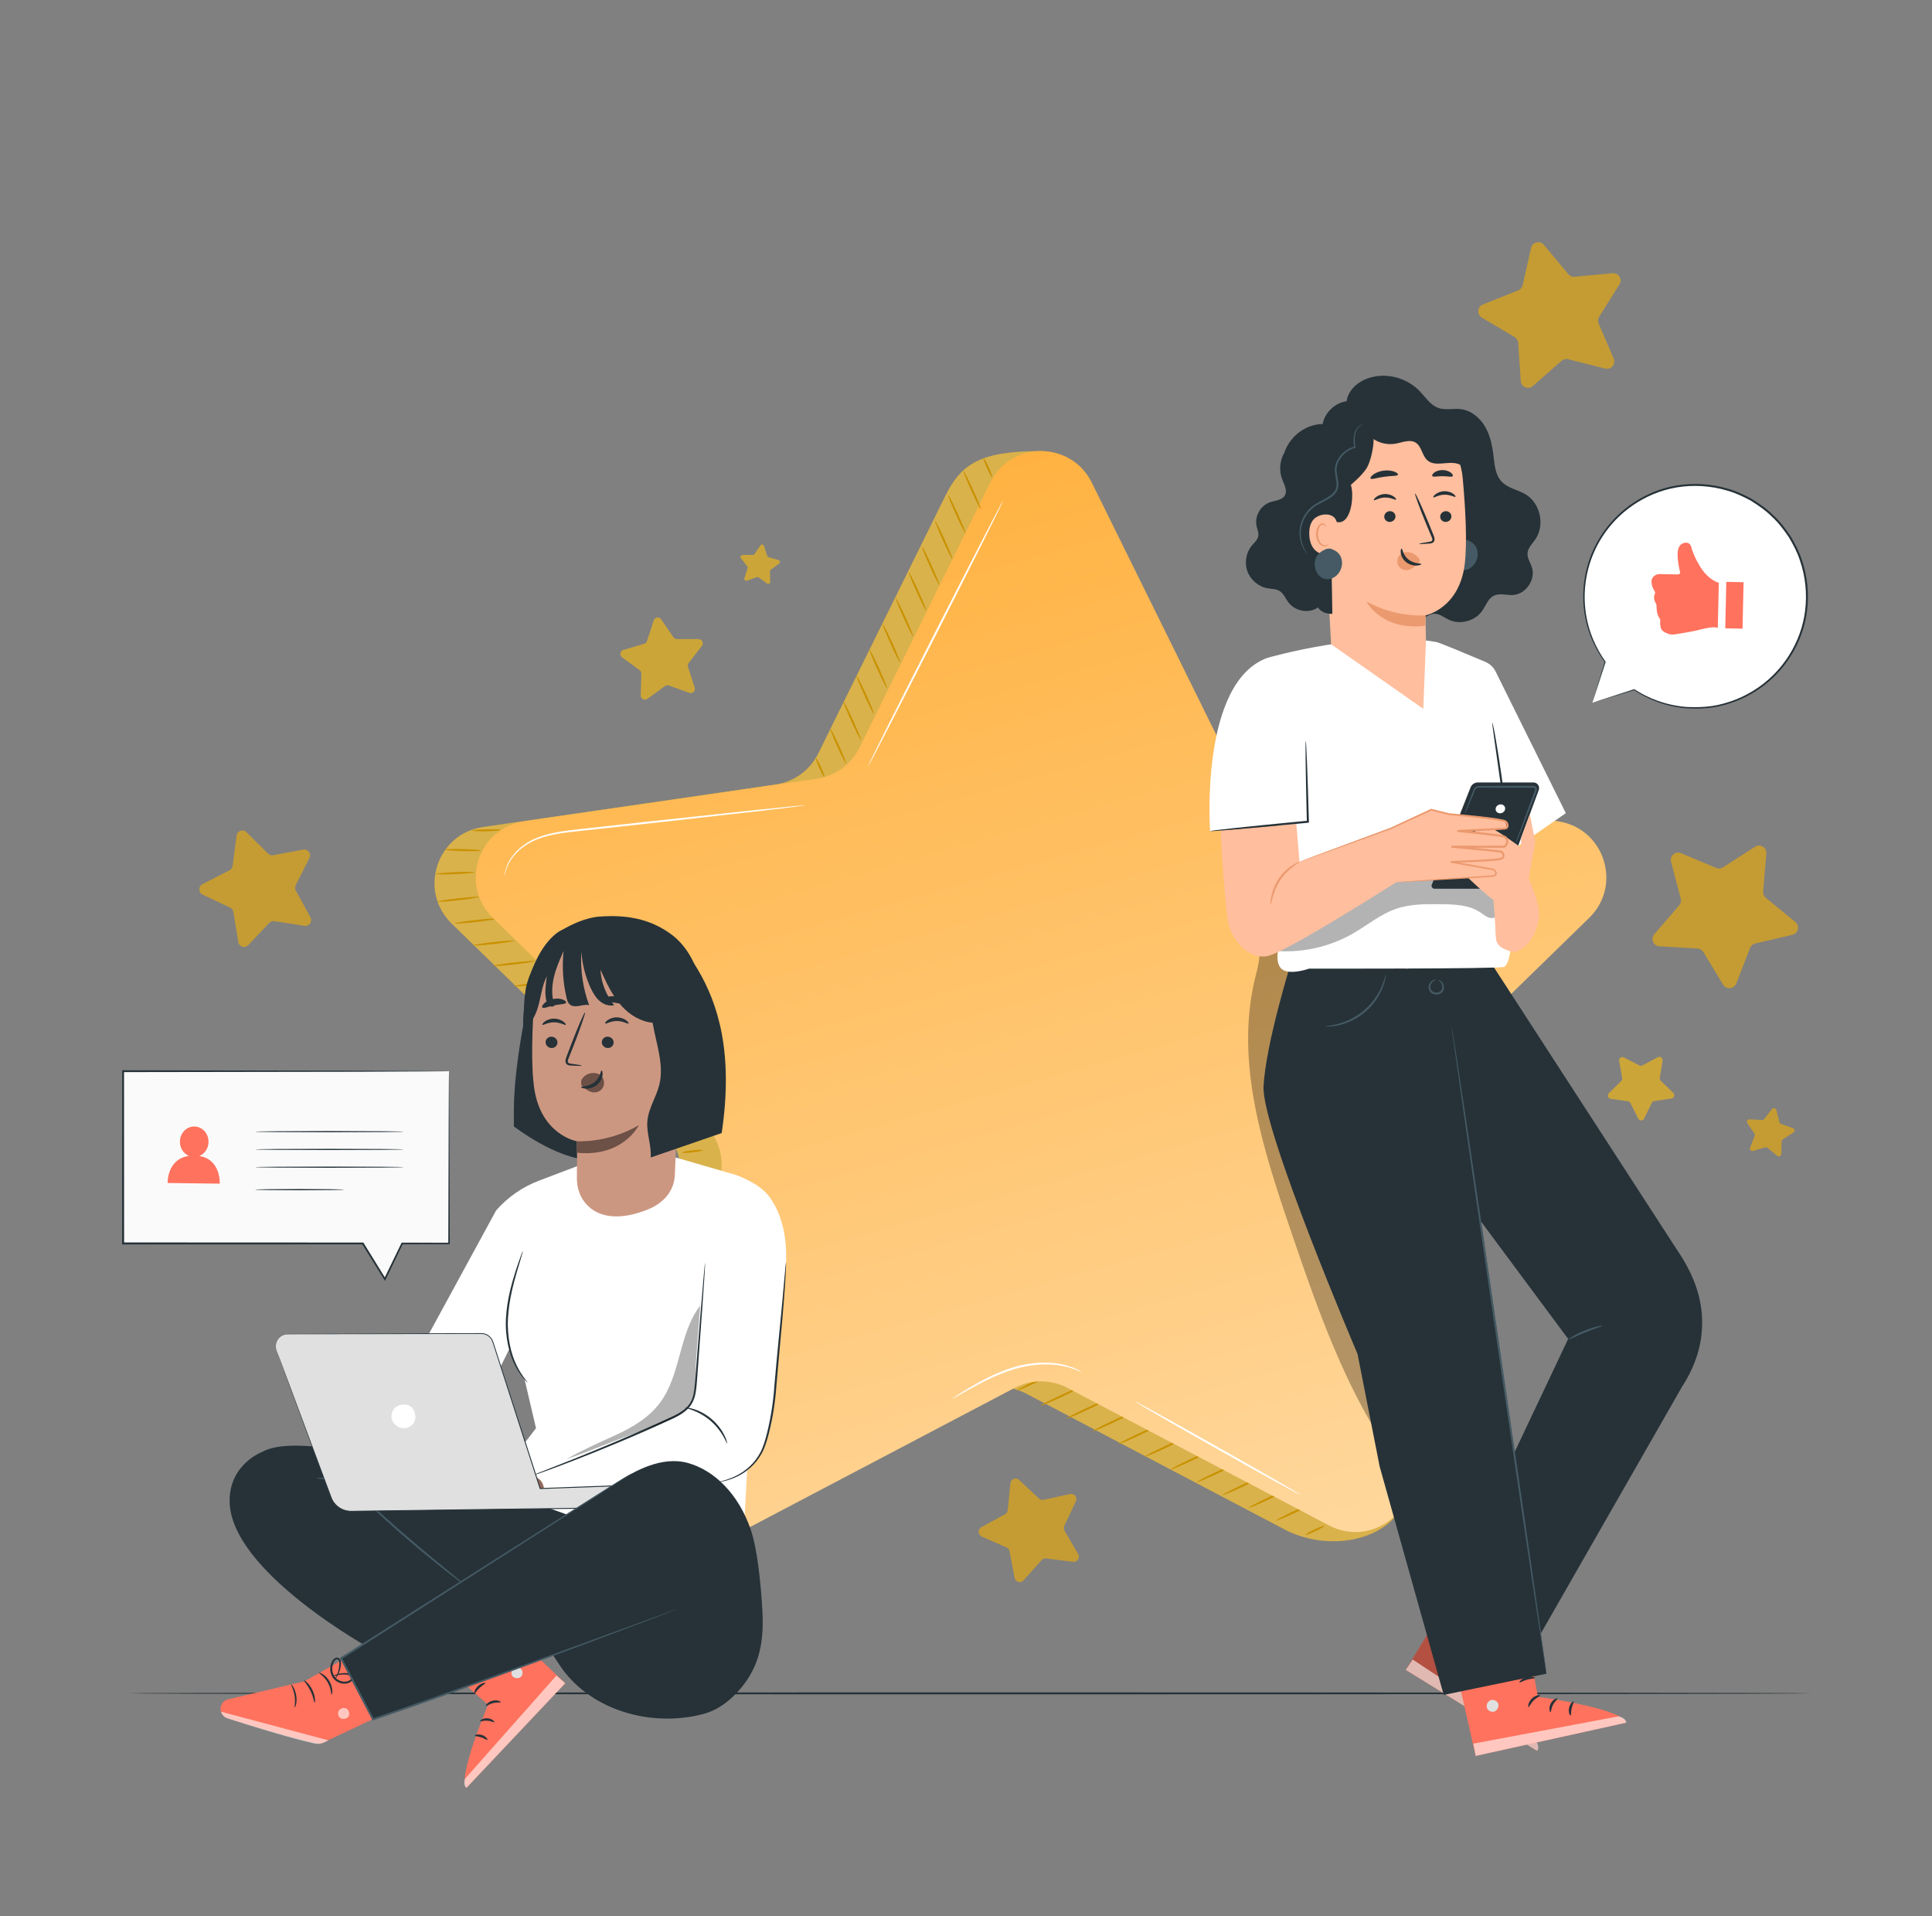 <svg width="121" height="120" viewBox="0 0 121 120" fill="none" xmlns="http://www.w3.org/2000/svg">
    <rect x="0" y="0" width="121" height="120" fill="#808080" stroke="none"/>
    <path
        d="M63.83 92.677L65.066 93.839C65.144 93.912 65.253 93.942 65.358 93.919L67.016 93.559C67.28 93.502 67.494 93.772 67.379 94.016L66.656 95.551C66.611 95.648 66.616 95.761 66.67 95.853L67.525 97.319C67.66 97.552 67.47 97.839 67.203 97.805L65.52 97.592C65.414 97.579 65.308 97.618 65.236 97.698L64.106 98.964C63.927 99.165 63.595 99.073 63.544 98.809L63.227 97.142C63.207 97.037 63.136 96.948 63.038 96.905L61.485 96.222C61.239 96.113 61.223 95.769 61.46 95.639L62.947 94.822C63.041 94.77 63.103 94.676 63.114 94.57L63.284 92.881C63.311 92.613 63.633 92.492 63.83 92.677Z"
        fill="#F3AF00" fill-opacity="0.6" />
    <path
        d="M96.69 15.332L98.222 17.168C98.318 17.284 98.465 17.345 98.616 17.331L100.996 17.11C101.374 17.075 101.629 17.489 101.426 17.81L100.153 19.834C100.072 19.962 100.06 20.121 100.12 20.259L101.065 22.455C101.215 22.804 100.9 23.174 100.532 23.081L98.214 22.495C98.067 22.458 97.912 22.495 97.799 22.595L96.002 24.172C95.717 24.423 95.268 24.237 95.243 23.858L95.084 21.473C95.074 21.322 94.99 21.186 94.861 21.109L92.805 19.888C92.479 19.694 92.516 19.21 92.869 19.069L95.089 18.18C95.229 18.124 95.332 18.003 95.365 17.855L95.892 15.523C95.975 15.154 96.447 15.04 96.69 15.332Z"
        fill="#F3AF00" fill-opacity="0.6" />
    <path
        d="M111.247 69.505L111.449 70.275C111.462 70.323 111.498 70.362 111.545 70.379L112.293 70.649C112.412 70.691 112.43 70.852 112.324 70.92L111.655 71.35C111.613 71.377 111.587 71.423 111.585 71.473L111.56 72.268C111.556 72.395 111.409 72.462 111.312 72.382L110.696 71.878C110.657 71.847 110.605 71.836 110.557 71.85L109.793 72.072C109.672 72.107 109.563 71.988 109.609 71.87L109.897 71.129C109.915 71.082 109.909 71.03 109.881 70.988L109.434 70.33C109.363 70.226 109.443 70.085 109.569 70.093L110.363 70.138C110.413 70.141 110.461 70.118 110.492 70.079L110.979 69.45C111.057 69.351 111.215 69.383 111.247 69.505Z"
        fill="#F3AF00" fill-opacity="0.6" />
    <path
        d="M110.623 53.447L110.425 55.83C110.412 55.98 110.474 56.127 110.591 56.223L112.441 57.737C112.735 57.978 112.625 58.451 112.256 58.538L109.928 59.085C109.781 59.119 109.661 59.224 109.607 59.364L108.738 61.592C108.6 61.946 108.116 61.988 107.919 61.663L106.68 59.618C106.601 59.489 106.465 59.407 106.314 59.398L103.927 59.261C103.548 59.239 103.359 58.792 103.607 58.504L105.168 56.694C105.267 56.579 105.303 56.424 105.265 56.278L104.658 53.965C104.562 53.598 104.928 53.28 105.279 53.427L107.483 54.352C107.622 54.411 107.781 54.397 107.908 54.315L109.92 53.024C110.239 52.819 110.655 53.069 110.623 53.447Z"
        fill="#F3AF00" fill-opacity="0.6" />
    <path
        d="M15.435 52.112L16.789 53.456C16.874 53.541 16.996 53.578 17.114 53.556L18.988 53.203C19.285 53.147 19.518 53.456 19.381 53.726L18.522 55.429C18.468 55.536 18.47 55.663 18.527 55.769L19.442 57.442C19.587 57.708 19.365 58.025 19.066 57.978L17.181 57.687C17.062 57.668 16.942 57.709 16.86 57.797L15.551 59.184C15.343 59.405 14.973 59.291 14.924 58.992L14.619 57.109C14.6 56.991 14.524 56.889 14.415 56.838L12.691 56.022C12.418 55.892 12.411 55.505 12.681 55.367L14.377 54.495C14.484 54.44 14.557 54.336 14.572 54.217L14.816 52.325C14.854 52.025 15.221 51.899 15.435 52.112Z"
        fill="#F3AF00" fill-opacity="0.6" />
    <path
        d="M113.457 106.041C113.457 106.076 89.853 106.104 60.742 106.104C31.622 106.104 8.022 106.076 8.022 106.041C8.022 106.007 31.622 105.979 60.742 105.979C89.853 105.979 113.457 106.007 113.457 106.041Z"
        fill="#263238" />
    <path
        d="M41.406 38.782L42.177 39.906C42.226 39.977 42.306 40.02 42.392 40.02L43.755 40.022C43.971 40.022 44.093 40.271 43.962 40.442L43.131 41.523C43.078 41.591 43.063 41.681 43.089 41.762L43.508 43.059C43.575 43.265 43.376 43.458 43.172 43.386L41.888 42.929C41.807 42.901 41.717 42.914 41.648 42.964L40.544 43.763C40.368 43.89 40.123 43.761 40.13 43.545L40.167 42.182C40.169 42.096 40.129 42.015 40.059 41.964L38.958 41.161C38.783 41.033 38.83 40.761 39.038 40.7L40.345 40.314C40.428 40.29 40.493 40.226 40.52 40.145L40.943 38.849C41.01 38.643 41.284 38.603 41.406 38.782Z"
        fill="#FFBE0B" fill-opacity="0.6" />
    <path
        d="M101.707 66.218L102.672 66.718C102.733 66.75 102.805 66.749 102.866 66.717L103.825 66.206C103.978 66.125 104.157 66.254 104.128 66.424L103.951 67.496C103.939 67.564 103.962 67.633 104.012 67.68L104.794 68.435C104.919 68.555 104.851 68.765 104.681 68.791L103.606 68.953C103.538 68.963 103.479 69.006 103.449 69.068L102.974 70.045C102.898 70.201 102.678 70.202 102.6 70.048L102.114 69.075C102.083 69.014 102.024 68.972 101.956 68.962L100.88 68.812C100.709 68.788 100.64 68.578 100.762 68.457L101.537 67.694C101.585 67.646 101.608 67.577 101.596 67.51L101.406 66.439C101.376 66.269 101.554 66.138 101.707 66.218Z"
        fill="#FFBE0B" fill-opacity="0.6" />
    <path
        d="M47.846 34.188L48.05 34.808C48.063 34.847 48.094 34.878 48.133 34.889L48.76 35.073C48.859 35.102 48.882 35.232 48.798 35.294L48.272 35.679C48.239 35.703 48.219 35.742 48.221 35.783L48.239 36.435C48.242 36.539 48.126 36.601 48.041 36.54L47.512 36.158C47.479 36.134 47.436 36.128 47.397 36.142L46.783 36.362C46.685 36.396 46.59 36.304 46.622 36.206L46.821 35.584C46.834 35.545 46.826 35.502 46.801 35.47L46.402 34.954C46.339 34.871 46.397 34.752 46.501 34.752L47.153 34.75C47.194 34.75 47.233 34.73 47.256 34.696L47.624 34.157C47.683 34.072 47.814 34.09 47.846 34.188Z"
        fill="#FFBE0B" fill-opacity="0.6" />
    <path
        d="M65.8 30.584L73.994 47.186C74.51 48.233 75.509 48.958 76.664 49.126L94.985 51.788C97.894 52.211 99.055 55.786 96.951 57.838L83.693 70.76C82.857 71.575 82.476 72.749 82.673 73.9L87.967 93.276C88.107 95.791 84.159 97.504 80.657 95.885L64.27 87.27C63.237 86.727 62.003 86.727 60.969 87.27L44.582 95.885C41.981 97.253 38.94 95.044 39.437 92.147L42.566 73.899C42.763 72.749 42.382 71.575 41.546 70.76L28.289 57.838C26.184 55.786 27.345 52.211 30.254 51.788L48.575 49.126C49.731 48.958 50.729 48.233 51.246 47.186L59.21 31.048C60.203 29.04 61.406 28.247 65.2 28.247C66.466 28.248 65.15 29.266 65.8 30.584Z"
        fill="#C99100" />
    <g style="mix-blend-mode:plus-darker" opacity="0.3">
        <path
            d="M65.8 30.584L73.994 47.186C74.51 48.233 75.509 48.958 76.664 49.126L94.985 51.788C97.894 52.211 99.055 55.786 96.951 57.838L83.693 70.76C82.857 71.575 82.476 72.749 82.673 73.9L87.967 93.276C88.107 95.791 84.159 97.504 80.657 95.885L64.27 87.27C63.237 86.727 62.003 86.727 60.969 87.27L44.582 95.885C41.981 97.253 38.94 95.044 39.437 92.147L42.566 73.899C42.763 72.749 42.382 71.575 41.546 70.76L28.289 57.838C26.184 55.786 27.345 52.211 30.254 51.788L48.575 49.126C49.731 48.958 50.729 48.233 51.246 47.186L59.21 31.048C60.203 29.04 61.406 28.247 65.2 28.247C66.466 28.248 65.15 29.266 65.8 30.584Z"
            fill="white" />
    </g>
    <path
        d="M43.644 70.475C43.648 70.509 43.118 70.597 42.461 70.671C41.803 70.745 41.267 70.777 41.263 70.743C41.259 70.708 41.789 70.621 42.446 70.547C43.104 70.473 43.64 70.441 43.644 70.475Z"
        fill="#C99100" />
    <path
        d="M44.017 72.027C44.021 72.062 43.733 72.122 43.373 72.163C43.013 72.203 42.719 72.208 42.715 72.174C42.711 72.139 42.999 72.079 43.359 72.038C43.718 71.998 44.013 71.993 44.017 72.027Z"
        fill="#C99100" />
    <path
        d="M42.499 69.139C42.503 69.174 41.92 69.267 41.197 69.349C40.474 69.43 39.885 69.468 39.881 69.434C39.877 69.399 40.46 69.306 41.183 69.224C41.906 69.143 42.495 69.105 42.499 69.139Z"
        fill="#C99100" />
    <path
        d="M41.215 67.861C41.218 67.895 40.636 67.988 39.913 68.07C39.19 68.151 38.6 68.189 38.597 68.155C38.593 68.12 39.176 68.027 39.899 67.945C40.622 67.864 41.211 67.826 41.215 67.861Z"
        fill="#C99100" />
    <path
        d="M39.93 66.582C39.934 66.616 39.351 66.709 38.628 66.791C37.905 66.872 37.316 66.91 37.312 66.876C37.309 66.841 37.891 66.748 38.614 66.666C39.337 66.585 39.927 66.547 39.93 66.582Z"
        fill="#C99100" />
    <path
        d="M38.647 65.302C38.651 65.337 38.068 65.43 37.345 65.512C36.622 65.593 36.033 65.631 36.029 65.597C36.026 65.562 36.608 65.469 37.331 65.388C38.054 65.306 38.643 65.268 38.647 65.302Z"
        fill="#C99100" />
    <path
        d="M37.363 64.023C37.367 64.058 36.784 64.151 36.061 64.233C35.338 64.314 34.749 64.352 34.745 64.317C34.741 64.283 35.324 64.19 36.047 64.108C36.77 64.027 37.359 63.989 37.363 64.023Z"
        fill="#C99100" />
    <path
        d="M36.079 62.744C36.083 62.779 35.5 62.872 34.777 62.954C34.054 63.035 33.465 63.073 33.461 63.039C33.457 63.004 34.04 62.911 34.763 62.829C35.486 62.748 36.075 62.71 36.079 62.744Z"
        fill="#C99100" />
    <path
        d="M34.795 61.465C34.798 61.5 34.216 61.593 33.493 61.675C32.77 61.756 32.181 61.794 32.177 61.76C32.173 61.725 32.756 61.632 33.479 61.55C34.201 61.469 34.791 61.431 34.795 61.465Z"
        fill="#C99100" />
    <path
        d="M33.511 60.187C33.514 60.221 32.931 60.314 32.209 60.396C31.485 60.477 30.896 60.515 30.893 60.481C30.889 60.446 31.471 60.353 32.195 60.272C32.917 60.19 33.507 60.152 33.511 60.187Z"
        fill="#C99100" />
    <path
        d="M29.736 54.627C29.738 54.662 29.193 54.713 28.52 54.741C27.847 54.769 27.3 54.765 27.299 54.73C27.297 54.696 27.842 54.645 28.515 54.616C29.188 54.588 29.735 54.593 29.736 54.627Z"
        fill="#C99100" />
    <path
        d="M30.134 53.264C30.133 53.298 29.619 53.313 28.987 53.297C28.354 53.28 27.842 53.239 27.843 53.205C27.844 53.17 28.357 53.156 28.99 53.172C29.622 53.188 30.134 53.229 30.134 53.264Z"
        fill="#C99100" />
    <path
        d="M31.381 51.977C31.381 52.012 30.975 52.048 30.472 52.058C29.971 52.068 29.561 52.048 29.562 52.013C29.559 51.978 29.968 51.943 30.47 51.933C30.972 51.923 31.38 51.943 31.381 51.977Z"
        fill="#C99100" />
    <path
        d="M32.227 58.907C32.231 58.942 31.648 59.035 30.925 59.117C30.202 59.198 29.613 59.236 29.609 59.202C29.606 59.167 30.188 59.074 30.911 58.992C31.634 58.911 32.223 58.873 32.227 58.907Z"
        fill="#C99100" />
    <path
        d="M31.085 57.531C31.089 57.566 30.506 57.659 29.783 57.741C29.06 57.822 28.471 57.86 28.467 57.826C28.463 57.791 29.046 57.698 29.769 57.616C30.492 57.535 31.081 57.497 31.085 57.531Z"
        fill="#C99100" />
    <path
        d="M30.011 56.167C30.015 56.202 29.435 56.295 28.715 56.376C27.996 56.457 27.41 56.494 27.406 56.46C27.402 56.426 27.982 56.332 28.701 56.252C29.421 56.171 30.007 56.133 30.011 56.167Z"
        fill="#C99100" />
    <path
        d="M82.094 94.202C82.109 94.233 81.635 94.486 81.036 94.767C80.437 95.047 79.939 95.25 79.924 95.218C79.909 95.187 80.383 94.934 80.983 94.653C81.582 94.373 82.08 94.17 82.094 94.202Z"
        fill="#C99100" />
    <path
        d="M82.945 95.553C82.959 95.584 82.706 95.734 82.378 95.887C82.05 96.041 81.773 96.14 81.758 96.109C81.744 96.077 81.998 95.927 82.325 95.774C82.653 95.621 82.93 95.521 82.945 95.553Z"
        fill="#C99100" />
    <path
        d="M80.581 93.304C80.596 93.335 80.074 93.61 79.415 93.919C78.756 94.228 78.21 94.452 78.196 94.421C78.181 94.39 78.703 94.115 79.362 93.806C80.021 93.497 80.567 93.272 80.581 93.304Z"
        fill="#C99100" />
    <path
        d="M78.955 92.504C78.97 92.535 78.448 92.81 77.789 93.119C77.13 93.428 76.584 93.653 76.57 93.621C76.555 93.59 77.077 93.315 77.736 93.006C78.395 92.697 78.941 92.472 78.955 92.504Z"
        fill="#C99100" />
    <path
        d="M77.329 91.704C77.344 91.735 76.822 92.01 76.163 92.319C75.504 92.627 74.958 92.852 74.944 92.821C74.929 92.79 75.451 92.514 76.11 92.206C76.769 91.897 77.315 91.672 77.329 91.704Z"
        fill="#C99100" />
    <path
        d="M75.703 90.904C75.718 90.935 75.195 91.21 74.537 91.519C73.878 91.828 73.332 92.052 73.318 92.021C73.303 91.99 73.825 91.715 74.484 91.406C75.142 91.097 75.688 90.872 75.703 90.904Z"
        fill="#C99100" />
    <path
        d="M74.077 90.103C74.092 90.135 73.57 90.41 72.911 90.719C72.252 91.027 71.706 91.252 71.692 91.221C71.677 91.19 72.199 90.914 72.858 90.606C73.516 90.297 74.062 90.072 74.077 90.103Z"
        fill="#C99100" />
    <path
        d="M72.45 89.303C72.465 89.335 71.943 89.61 71.284 89.919C70.625 90.228 70.079 90.452 70.065 90.421C70.05 90.39 70.572 90.114 71.231 89.806C71.89 89.497 72.436 89.272 72.45 89.303Z"
        fill="#C99100" />
    <path
        d="M70.824 88.503C70.839 88.534 70.317 88.81 69.658 89.119C68.999 89.427 68.453 89.652 68.439 89.621C68.424 89.59 68.946 89.314 69.605 89.006C70.264 88.697 70.81 88.472 70.824 88.503Z"
        fill="#C99100" />
    <path
        d="M69.198 87.703C69.213 87.735 68.691 88.01 68.032 88.319C67.373 88.627 66.827 88.852 66.813 88.821C66.798 88.79 67.32 88.514 67.979 88.206C68.638 87.897 69.184 87.672 69.198 87.703Z"
        fill="#C99100" />
    <path
        d="M67.572 86.903C67.587 86.934 67.065 87.21 66.406 87.519C65.748 87.827 65.201 88.052 65.187 88.021C65.172 87.99 65.694 87.714 66.353 87.406C67.012 87.097 67.558 86.872 67.572 86.903Z"
        fill="#C99100" />
    <path
        d="M66.05 85.966C66.065 85.997 65.542 86.273 64.884 86.581C64.225 86.89 63.679 87.115 63.664 87.084C63.65 87.052 64.172 86.777 64.831 86.468C65.49 86.159 66.035 85.935 66.05 85.966Z"
        fill="#C99100" />
    <path
        d="M64.052 85.272C64.067 85.303 63.812 85.454 63.483 85.608C63.153 85.763 62.875 85.862 62.86 85.831C62.845 85.8 63.1 85.649 63.43 85.495C63.759 85.341 64.038 85.241 64.052 85.272Z"
        fill="#C99100" />
    <path
        d="M68.38 30.225L76.574 46.827C77.09 47.873 78.089 48.599 79.244 48.767L97.565 51.429C100.474 51.852 101.635 55.426 99.531 57.478L86.273 70.401C85.437 71.216 85.056 72.39 85.253 73.54L88.383 91.787C88.88 94.685 85.839 96.894 83.237 95.526L66.85 86.911C65.817 86.368 64.583 86.368 63.549 86.911L47.163 95.526C44.561 96.894 41.52 94.685 42.017 91.787L45.146 73.54C45.343 72.39 44.962 71.216 44.126 70.401L30.869 57.478C28.764 55.427 29.925 51.852 32.834 51.429L51.156 48.767C52.311 48.599 53.309 47.873 53.826 46.827L62.019 30.225C63.321 27.589 67.08 27.589 68.38 30.225Z"
        fill="url(#paint0_linear_13140_99681)" />
    <g opacity="0.3">
        <path
            d="M86.327 60.432C85.993 57.708 85.577 54.897 84.114 52.575C82.651 50.253 79.855 48.547 77.189 49.197C76.699 52.037 76.183 55.051 77.802 57.436C78.175 57.986 78.656 58.491 78.82 59.135C78.999 59.831 78.775 60.558 78.605 61.257C77.331 66.484 79.087 71.92 80.823 77.013C82.719 82.574 84.686 88.266 88.413 92.808C88.384 91.434 88.147 90.396 87.977 89.36C87.706 87.714 87.425 86.169 87.057 84.016C86.635 81.549 85.615 76.18 85.241 73.396C85.141 72.653 85.291 71.941 85.555 71.387C85.846 70.775 86.289 70.386 86.611 70.073C86.889 69.802 87.081 69.614 87.081 69.614C86.776 65.418 86.839 64.608 86.327 60.432Z"
            fill="black" />
    </g>
    <path
        d="M52.995 47.829C52.964 47.843 52.717 47.366 52.444 46.764C52.17 46.161 51.974 45.661 52.005 45.647C52.037 45.632 52.284 46.109 52.557 46.712C52.831 47.315 53.027 47.815 52.995 47.829Z"
        fill="#C99100" />
    <path
        d="M51.634 48.662C51.603 48.676 51.456 48.421 51.307 48.092C51.157 47.762 51.061 47.483 51.093 47.469C51.124 47.455 51.271 47.711 51.42 48.04C51.57 48.369 51.666 48.648 51.634 48.662Z"
        fill="#C99100" />
    <path
        d="M53.913 46.327C53.881 46.341 53.612 45.816 53.312 45.153C53.011 44.49 52.793 43.942 52.824 43.928C52.856 43.913 53.125 44.439 53.425 45.102C53.726 45.764 53.944 46.312 53.913 46.327Z"
        fill="#C99100" />
    <path
        d="M54.732 44.711C54.701 44.725 54.432 44.199 54.131 43.537C53.83 42.874 53.612 42.326 53.644 42.312C53.675 42.297 53.944 42.823 54.245 43.485C54.545 44.148 54.764 44.696 54.732 44.711Z"
        fill="#C99100" />
    <path
        d="M55.552 43.094C55.521 43.108 55.252 42.583 54.951 41.921C54.65 41.258 54.432 40.71 54.464 40.695C54.495 40.681 54.764 41.206 55.065 41.869C55.366 42.531 55.584 43.08 55.552 43.094Z"
        fill="#C99100" />
    <path
        d="M56.372 41.478C56.34 41.492 56.071 40.967 55.77 40.304C55.47 39.642 55.252 39.093 55.283 39.079C55.315 39.065 55.584 39.59 55.885 40.253C56.185 40.915 56.403 41.464 56.372 41.478Z"
        fill="#C99100" />
    <path
        d="M57.192 39.862C57.161 39.876 56.892 39.351 56.591 38.688C56.29 38.026 56.072 37.477 56.104 37.463C56.135 37.449 56.404 37.974 56.705 38.637C57.005 39.299 57.223 39.848 57.192 39.862Z"
        fill="#C99100" />
    <path
        d="M58.011 38.246C57.98 38.26 57.711 37.734 57.41 37.072C57.109 36.409 56.892 35.861 56.923 35.847C56.954 35.832 57.223 36.358 57.524 37.02C57.825 37.683 58.043 38.231 58.011 38.246Z"
        fill="#C99100" />
    <path
        d="M58.832 36.629C58.8 36.643 58.531 36.118 58.23 35.456C57.93 34.793 57.712 34.245 57.743 34.23C57.775 34.216 58.044 34.741 58.344 35.404C58.645 36.066 58.863 36.615 58.832 36.629Z"
        fill="#C99100" />
    <path
        d="M59.651 35.013C59.62 35.027 59.351 34.502 59.05 33.84C58.749 33.177 58.531 32.628 58.562 32.614C58.594 32.6 58.863 33.125 59.164 33.788C59.465 34.45 59.683 34.999 59.651 35.013Z"
        fill="#C99100" />
    <path
        d="M60.471 33.397C60.44 33.411 60.171 32.886 59.87 32.223C59.569 31.561 59.352 31.012 59.383 30.998C59.414 30.984 59.683 31.509 59.984 32.172C60.285 32.834 60.503 33.383 60.471 33.397Z"
        fill="#C99100" />
    <path
        d="M61.427 31.886C61.396 31.9 61.127 31.375 60.826 30.712C60.525 30.05 60.307 29.501 60.339 29.487C60.37 29.473 60.639 29.998 60.94 30.661C61.241 31.323 61.459 31.872 61.427 31.886Z"
        fill="#C99100" />
    <path
        d="M62.145 29.898C62.114 29.912 61.966 29.655 61.816 29.324C61.666 28.992 61.569 28.712 61.601 28.698C61.632 28.684 61.779 28.941 61.93 29.272C62.08 29.603 62.176 29.883 62.145 29.898Z"
        fill="#C99100" />
    <path
        d="M62.843 31.316C62.874 31.331 61 35.078 58.658 39.683C56.315 44.29 54.391 48.011 54.361 47.995C54.33 47.979 56.204 44.233 58.547 39.627C60.889 35.022 62.813 31.3 62.843 31.316Z"
        fill="white" />
    <path
        d="M50.427 50.43C50.428 50.435 50.358 50.447 50.225 50.465C50.08 50.484 49.886 50.509 49.641 50.541C49.121 50.603 48.39 50.69 47.492 50.797C45.666 51.002 43.163 51.283 40.398 51.594C39.012 51.744 37.692 51.887 36.49 52.018C35.889 52.082 35.319 52.139 34.794 52.238C34.269 52.336 33.79 52.479 33.382 52.673C32.561 53.064 32.065 53.658 31.847 54.11C31.625 54.567 31.627 54.863 31.609 54.858C31.607 54.858 31.607 54.84 31.61 54.806C31.613 54.772 31.615 54.72 31.626 54.653C31.649 54.52 31.695 54.323 31.803 54.089C32.012 53.622 32.508 53.004 33.343 52.594C33.758 52.39 34.244 52.24 34.774 52.137C35.305 52.032 35.878 51.971 36.477 51.904C37.679 51.77 38.999 51.624 40.384 51.47C43.151 51.173 45.656 50.905 47.483 50.709C48.383 50.619 49.115 50.545 49.636 50.493C49.882 50.471 50.077 50.453 50.222 50.44C50.356 50.429 50.427 50.426 50.427 50.43Z"
        fill="white" />
    <path
        d="M81.462 93.621C81.445 93.651 79.107 92.363 76.24 90.745C73.373 89.126 71.063 87.789 71.08 87.759C71.097 87.729 73.435 89.017 76.302 90.636C79.168 92.254 81.479 93.591 81.462 93.621Z"
        fill="white" />
    <path
        d="M67.761 85.926C67.75 85.953 67.325 85.692 66.556 85.54C65.792 85.38 64.685 85.391 63.539 85.733C62.392 86.076 61.433 86.604 60.746 86.984C60.42 87.169 60.147 87.323 59.934 87.443C59.742 87.551 59.634 87.607 59.629 87.6C59.625 87.593 59.724 87.522 59.909 87.402C60.094 87.281 60.363 87.11 60.702 86.908C61.379 86.508 62.339 85.962 63.504 85.613C64.668 85.266 65.801 85.268 66.574 85.453C66.962 85.542 67.264 85.658 67.463 85.756C67.564 85.8 67.637 85.848 67.688 85.876C67.738 85.905 67.763 85.923 67.761 85.926Z"
        fill="white" />
    <path
        d="M99.725 44.011L102.347 43.188C103.391 43.876 104.632 44.293 105.974 44.333C109.831 44.45 113.053 41.418 113.17 37.561C113.287 33.704 110.255 30.482 106.398 30.364C102.541 30.247 99.319 33.28 99.201 37.137C99.153 38.748 99.654 40.246 100.534 41.456L100.531 41.453L99.725 44.011Z"
        fill="white" />
    <path
        d="M99.725 44.011C99.725 44.011 99.739 43.959 99.772 43.851C99.806 43.737 99.855 43.575 99.918 43.365C100.053 42.924 100.249 42.281 100.504 41.445C100.509 41.43 100.524 41.421 100.54 41.426C100.543 41.427 100.547 41.429 100.549 41.431C100.549 41.431 100.551 41.433 100.552 41.434L100.511 41.473C99.952 40.709 99.373 39.596 99.206 38.176C99.031 36.774 99.293 35.063 100.272 33.542C100.757 32.786 101.415 32.087 102.221 31.535C103.026 30.983 103.979 30.573 105.01 30.401C106.039 30.231 107.138 30.287 108.192 30.598C108.724 30.742 109.228 30.983 109.721 31.249C110.197 31.545 110.667 31.869 111.07 32.275C111.49 32.66 111.828 33.116 112.142 33.577C112.426 34.056 112.684 34.549 112.851 35.071C113.204 36.106 113.303 37.197 113.176 38.228C113.054 39.262 112.685 40.228 112.172 41.053C111.657 41.88 110.991 42.565 110.26 43.082C109.529 43.602 108.734 43.953 107.952 44.156C107.17 44.373 106.397 44.392 105.691 44.362C104.267 44.258 103.124 43.741 102.332 43.212L102.356 43.216C101.5 43.476 100.84 43.677 100.389 43.814C100.173 43.879 100.007 43.929 99.89 43.964C99.778 43.997 99.725 44.011 99.725 44.011C99.916 43.949 100.693 43.696 102.339 43.16C102.347 43.158 102.357 43.159 102.364 43.164C103.155 43.68 104.29 44.182 105.696 44.276C106.395 44.302 107.157 44.28 107.928 44.062C108.698 43.858 109.48 43.509 110.198 42.995C110.916 42.483 111.57 41.807 112.075 40.992C112.578 40.18 112.938 39.229 113.057 38.213C113.18 37.2 113.081 36.128 112.733 35.111C112.57 34.598 112.316 34.114 112.036 33.643C111.728 33.191 111.396 32.743 110.983 32.365C110.587 31.966 110.125 31.648 109.659 31.357C109.174 31.095 108.679 30.858 108.157 30.717C107.122 30.41 106.042 30.354 105.03 30.519C104.016 30.687 103.078 31.088 102.286 31.629C101.491 32.17 100.841 32.856 100.361 33.599C99.393 35.094 99.125 36.78 99.29 38.166C99.447 39.569 100.011 40.675 100.558 41.439C100.567 41.452 100.564 41.47 100.552 41.479C100.541 41.487 100.527 41.486 100.516 41.478C100.516 41.477 100.514 41.476 100.514 41.476L100.559 41.462C100.034 43.067 99.786 43.823 99.725 44.011Z"
        fill="#263238" />
    <path
        d="M107.584 39.327L107.648 36.494C107.648 36.494 107.026 36.359 106.489 35.499C106.134 34.929 105.978 34.472 105.913 34.224C105.873 34.073 105.731 33.968 105.575 33.983C105.428 33.996 105.249 34.05 105.142 34.281C104.942 34.709 105.208 35.766 105.208 35.766C105.208 35.766 105.32 35.979 105.025 35.972L103.973 35.949C103.836 35.946 103.701 35.987 103.596 36.074C103.503 36.15 103.424 36.267 103.433 36.442C103.456 36.843 103.663 37.027 103.661 37.111C103.659 37.196 103.54 37.341 103.619 37.585C103.698 37.829 103.751 37.809 103.748 37.925C103.745 38.041 103.76 38.336 103.83 38.517C103.9 38.698 103.982 38.784 103.982 38.784C103.982 38.784 103.942 39.162 104.042 39.386C104.142 39.609 104.582 39.735 104.73 39.739C104.877 39.742 105.935 39.555 106.232 39.487C106.529 39.42 107.303 39.184 107.584 39.327Z"
        fill="#FF725E" />
    <path d="M108.117 36.436L108.052 39.346L109.134 39.37L109.199 36.46L108.117 36.436Z"
        fill="#FF725E" />
    <path
        d="M28.123 67.08H19.615H7.711V77.867H22.724C23.168 78.551 24.106 80.102 24.106 80.102L25.186 77.867H28.123L28.123 67.08Z"
        fill="#FAFAFA" />
    <path
        d="M28.123 67.08C28.123 67.08 28.126 67.141 28.128 67.266C28.129 67.395 28.131 67.58 28.133 67.821C28.136 68.316 28.139 69.038 28.144 69.966C28.15 71.839 28.159 74.54 28.169 77.867L28.169 77.913H28.123C27.193 77.915 26.212 77.916 25.186 77.918L25.231 77.889C24.894 78.59 24.53 79.346 24.154 80.124L24.112 80.213L24.06 80.129C23.626 79.428 23.157 78.673 22.677 77.898L22.724 77.924C18.599 77.925 13.944 77.927 9.036 77.929C8.592 77.929 8.15 77.929 7.711 77.929H7.648V77.867C7.65 74.058 7.652 70.421 7.653 67.08V67.022H7.711C13.7 67.031 18.805 67.04 22.417 67.046C24.218 67.054 25.646 67.06 26.629 67.065C27.113 67.068 27.487 67.071 27.744 67.073C27.867 67.074 27.961 67.076 28.029 67.076C28.092 67.078 28.123 67.08 28.123 67.08C28.123 67.08 28.088 67.082 28.022 67.084C27.953 67.084 27.856 67.086 27.731 67.087C27.471 67.089 27.095 67.092 26.606 67.095C25.625 67.1 24.198 67.106 22.399 67.115C18.791 67.12 13.693 67.129 7.711 67.138L7.769 67.08C7.771 70.422 7.772 74.059 7.773 77.867L7.711 77.805C8.15 77.805 8.592 77.805 9.036 77.805C13.945 77.807 18.599 77.809 22.724 77.811H22.756L22.772 77.836C23.252 78.614 23.719 79.371 24.152 80.073L24.058 80.078C24.435 79.3 24.801 78.545 25.14 77.845L25.154 77.816H25.186C26.212 77.818 27.194 77.819 28.123 77.821L28.077 77.867C28.088 74.552 28.096 71.861 28.102 69.994C28.107 69.062 28.111 68.337 28.113 67.839C28.115 67.595 28.117 67.407 28.118 67.275C28.12 67.148 28.123 67.08 28.123 67.08Z"
        fill="#263238" />
    <path
        d="M12.483 72.39C12.816 72.254 13.055 71.914 13.06 71.51C13.067 70.982 12.671 70.549 12.175 70.543C11.681 70.536 11.274 70.959 11.267 71.487C11.262 71.894 11.496 72.242 11.831 72.385C10.449 72.581 10.499 74.081 10.499 74.081L13.762 74.123C13.762 74.123 13.849 72.608 12.483 72.39Z"
        fill="#FF725E" />
    <path
        d="M25.277 70.867C25.277 70.887 23.197 70.904 20.631 70.904C18.064 70.904 15.984 70.887 15.984 70.867C15.984 70.846 18.064 70.829 20.631 70.829C23.197 70.829 25.277 70.846 25.277 70.867Z"
        fill="#263238" />
    <path
        d="M25.277 71.979C25.277 72 23.197 72.017 20.631 72.017C18.064 72.017 15.984 72 15.984 71.979C15.984 71.959 18.064 71.942 20.631 71.942C23.197 71.942 25.277 71.959 25.277 71.979Z"
        fill="#263238" />
    <path
        d="M25.277 73.091C25.277 73.112 23.197 73.129 20.631 73.129C18.064 73.129 15.984 73.112 15.984 73.091C15.984 73.071 18.064 73.054 20.631 73.054C23.197 73.054 25.277 73.071 25.277 73.091Z"
        fill="#263238" />
    <path
        d="M21.541 74.498C21.541 74.519 20.297 74.537 18.763 74.537C17.228 74.537 15.984 74.519 15.984 74.498C15.984 74.477 17.228 74.459 18.763 74.459C20.297 74.459 21.541 74.477 21.541 74.498Z"
        fill="#263238" />
    <path
        d="M96.18 100.485L93.417 104.627C93.417 104.627 96.7 108.826 96.264 109.642L88.04 104.574L92.08 97.943L96.18 100.485Z"
        fill="#FF725E" />
    <g opacity="0.3">
        <path
            d="M96.18 100.485L93.417 104.627C93.417 104.627 96.7 108.826 96.264 109.642L88.04 104.574L92.08 97.943L96.18 100.485Z"
            fill="black" />
    </g>
    <path
        d="M91.094 102.704C90.908 102.649 90.688 102.76 90.626 102.944C90.564 103.128 90.675 103.352 90.86 103.41C91.045 103.468 91.313 103.343 91.354 103.153C91.396 102.964 91.251 102.707 91.057 102.695"
        fill="#E0E0E0" />
    <g opacity="0.6">
        <path
            d="M88.04 104.574L88.474 103.921L96.196 109.024C96.196 109.024 96.464 109.409 96.264 109.642L88.04 104.574Z"
            fill="white" />
    </g>
    <path
        d="M93.576 104.668C93.55 104.707 93.338 104.601 93.061 104.609C92.783 104.609 92.574 104.72 92.547 104.682C92.515 104.651 92.723 104.448 93.059 104.445C93.394 104.439 93.608 104.636 93.576 104.668Z"
        fill="#263238" />
    <path
        d="M94.219 105.556C94.204 105.6 93.988 105.562 93.747 105.647C93.503 105.726 93.356 105.888 93.317 105.862C93.275 105.845 93.392 105.593 93.694 105.492C93.995 105.388 94.242 105.517 94.219 105.556Z"
        fill="#263238" />
    <path
        d="M94.073 106.89C94.031 106.876 94.099 106.641 94.338 106.485C94.575 106.327 94.818 106.357 94.815 106.4C94.817 106.447 94.622 106.49 94.428 106.622C94.231 106.748 94.116 106.911 94.073 106.89Z"
        fill="#263238" />
    <path
        d="M94.101 103.654C94.062 103.68 93.912 103.511 93.675 103.387C93.441 103.257 93.218 103.225 93.218 103.177C93.213 103.134 93.477 103.092 93.753 103.242C94.031 103.39 94.14 103.634 94.101 103.654Z"
        fill="#263238" />
    <path
        d="M94.643 102.808C94.633 102.825 94.459 102.752 94.233 102.552C94.12 102.452 93.997 102.319 93.883 102.154C93.827 102.071 93.773 101.981 93.724 101.883C93.701 101.835 93.671 101.783 93.66 101.709C93.641 101.64 93.681 101.518 93.773 101.484C93.854 101.447 93.945 101.466 94.006 101.501C94.067 101.536 94.109 101.579 94.147 101.617C94.225 101.696 94.292 101.779 94.349 101.863C94.462 102.031 94.534 102.2 94.575 102.346C94.657 102.641 94.63 102.831 94.611 102.83C94.585 102.832 94.569 102.649 94.465 102.384C94.413 102.251 94.336 102.1 94.225 101.95C94.17 101.876 94.106 101.802 94.034 101.732C93.961 101.655 93.887 101.609 93.841 101.634C93.824 101.644 93.819 101.649 93.822 101.685C93.826 101.72 93.847 101.765 93.869 101.812C93.913 101.905 93.96 101.991 94.01 102.071C94.11 102.23 94.217 102.364 94.314 102.469C94.509 102.68 94.657 102.786 94.643 102.808Z"
        fill="#263238" />
    <path
        d="M94.556 102.833C94.538 102.83 94.547 102.637 94.692 102.368C94.765 102.235 94.875 102.087 95.026 101.952C95.102 101.885 95.189 101.822 95.285 101.767C95.384 101.715 95.509 101.643 95.676 101.721C95.76 101.768 95.788 101.873 95.778 101.941C95.77 102.014 95.746 102.065 95.727 102.119C95.682 102.224 95.623 102.317 95.556 102.396C95.422 102.555 95.261 102.657 95.118 102.713C94.826 102.827 94.629 102.772 94.634 102.756C94.633 102.728 94.82 102.736 95.07 102.607C95.192 102.544 95.328 102.444 95.438 102.301C95.493 102.229 95.542 102.148 95.577 102.058C95.618 101.963 95.629 101.872 95.591 101.861C95.55 101.835 95.44 101.858 95.364 101.907C95.276 101.954 95.196 102.009 95.124 102.067C94.981 102.184 94.871 102.312 94.791 102.429C94.631 102.664 94.581 102.841 94.556 102.833Z"
        fill="#263238" />
    <path
        d="M95.42 101.358L96.318 106.255C96.318 106.255 101.597 106.987 101.851 107.876L92.419 109.959L90.706 102.386L95.42 101.358Z"
        fill="#FF725E" />
    <path
        d="M93.311 106.491C93.14 106.581 93.059 106.814 93.142 106.989C93.225 107.164 93.462 107.249 93.635 107.161C93.808 107.074 93.913 106.797 93.811 106.633C93.709 106.468 93.426 106.384 93.279 106.511"
        fill="#E0E0E0" />
    <g opacity="0.6">
        <path
            d="M92.419 109.959L92.276 109.189L101.374 107.48C101.374 107.48 101.834 107.57 101.852 107.876L92.419 109.959Z"
            fill="white" />
    </g>
    <path
        d="M96.46 106.174C96.469 106.22 96.243 106.292 96.049 106.49C95.85 106.683 95.777 106.908 95.731 106.9C95.687 106.9 95.695 106.609 95.934 106.374C96.17 106.136 96.461 106.129 96.46 106.174Z"
        fill="#263238" />
    <path
        d="M97.54 106.365C97.561 106.407 97.379 106.529 97.265 106.759C97.145 106.985 97.152 107.204 97.106 107.212C97.064 107.229 96.973 106.966 97.119 106.684C97.263 106.4 97.53 106.321 97.54 106.365Z"
        fill="#263238" />
    <path
        d="M98.363 107.425C98.324 107.444 98.209 107.228 98.271 106.949C98.332 106.671 98.527 106.523 98.555 106.557C98.589 106.589 98.479 106.756 98.432 106.985C98.378 107.213 98.408 107.41 98.363 107.425Z"
        fill="#263238" />
    <path
        d="M96.131 105.081C96.121 105.127 95.896 105.11 95.64 105.185C95.382 105.255 95.198 105.387 95.166 105.353C95.132 105.326 95.292 105.111 95.595 105.027C95.898 104.94 96.146 105.039 96.131 105.081Z"
        fill="#263238" />
    <path
        d="M95.932 104.096C95.937 104.115 95.761 104.184 95.459 104.198C95.309 104.205 95.128 104.195 94.932 104.155C94.833 104.135 94.732 104.108 94.629 104.071C94.579 104.053 94.521 104.036 94.461 103.992C94.4 103.955 94.344 103.839 94.386 103.751C94.418 103.668 94.497 103.618 94.564 103.601C94.633 103.584 94.693 103.585 94.747 103.587C94.858 103.589 94.964 103.602 95.063 103.623C95.261 103.665 95.43 103.736 95.562 103.812C95.825 103.967 95.938 104.122 95.924 104.135C95.906 104.154 95.768 104.034 95.508 103.916C95.379 103.857 95.218 103.802 95.035 103.771C94.943 103.756 94.846 103.747 94.745 103.747C94.639 103.743 94.554 103.761 94.538 103.812C94.533 103.83 94.533 103.837 94.561 103.862C94.588 103.884 94.635 103.902 94.683 103.92C94.779 103.956 94.873 103.985 94.965 104.008C95.147 104.053 95.317 104.074 95.46 104.082C95.747 104.097 95.928 104.071 95.932 104.096Z"
        fill="#263238" />
    <path
        d="M95.887 104.175C95.872 104.186 95.744 104.041 95.662 103.746C95.621 103.6 95.597 103.418 95.612 103.215C95.62 103.114 95.638 103.008 95.669 102.902C95.704 102.796 95.743 102.657 95.918 102.597C96.01 102.573 96.104 102.628 96.144 102.685C96.189 102.742 96.207 102.795 96.231 102.847C96.272 102.953 96.294 103.062 96.301 103.165C96.316 103.373 96.27 103.558 96.207 103.698C96.077 103.983 95.897 104.08 95.889 104.066C95.869 104.046 96.01 103.922 96.099 103.655C96.143 103.524 96.171 103.358 96.15 103.179C96.14 103.089 96.119 102.997 96.082 102.908C96.045 102.811 95.989 102.738 95.954 102.757C95.907 102.766 95.844 102.859 95.823 102.948C95.793 103.043 95.774 103.138 95.762 103.23C95.741 103.414 95.751 103.582 95.775 103.721C95.823 104.001 95.91 104.163 95.887 104.175Z"
        fill="#263238" />
    <path
        d="M93.546 60.549L105.026 78.26C106.118 79.863 106.741 81.511 106.579 83.414C106.474 84.637 106.024 85.805 105.35 86.831L95.983 103.197L91.316 98.419L98.213 83.845L91.633 74.982L88.138 60.548L93.546 60.549Z"
        fill="#263238" />
    <path
        d="M96.854 104.81L91.075 64.851L90.753 60.797L80.864 60.263C80.864 60.263 79.267 65.383 79.135 68.035C79.002 70.688 85.02 84.783 85.02 84.783L86.407 91.834L90.419 106.139L96.854 104.81Z"
        fill="#263238" />
    <path
        d="M80.104 59.439C79.928 59.148 81.286 58.007 83.47 56.227C84.016 55.78 84.614 55.291 85.256 54.765C85.917 54.238 86.7 53.609 87.785 53.197C88.86 52.794 90.1 52.686 91.326 52.961C91.939 53.098 92.545 53.33 93.12 53.679C93.692 54.027 94.24 54.507 94.653 55.142C94.752 55.296 94.857 55.471 94.952 55.706C95.045 55.937 95.126 56.24 95.114 56.588C95.096 56.981 94.975 57.334 94.72 57.664C94.59 57.828 94.417 57.985 94.197 58.103C94.088 58.163 93.968 58.21 93.844 58.243C93.727 58.271 93.611 58.293 93.492 58.296C92.997 58.315 92.662 58.131 92.478 58.031C92.283 57.917 92.177 57.838 92.12 57.804C92.095 57.789 92.081 57.781 92.099 57.789C92.112 57.794 92.142 57.803 92.16 57.804C92.2 57.808 92.202 57.801 92.163 57.805C92.082 57.81 91.876 57.872 91.588 57.955C91.441 57.998 91.26 58.033 91.098 58.064C90.934 58.087 90.769 58.109 90.614 58.115C89.981 58.152 89.442 58.074 88.97 58.012C88.497 57.946 88.089 57.887 87.737 57.876C87.382 57.861 87.103 57.899 86.783 57.984C86.156 58.162 85.525 58.531 84.917 58.885C84.314 59.24 83.686 59.594 83.096 59.798C82.508 60.013 81.95 60.107 81.491 60.092C81.031 60.083 80.681 59.968 80.474 59.845C80.264 59.723 80.185 59.605 80.21 59.529C80.267 59.355 80.712 59.397 81.368 59.161C81.697 59.045 82.083 58.861 82.511 58.582C82.945 58.308 83.386 57.939 83.947 57.48C84.507 57.035 85.163 56.494 86.114 56.098C86.582 55.907 87.161 55.773 87.697 55.754C88.235 55.726 88.741 55.767 89.201 55.8C89.662 55.833 90.087 55.859 90.436 55.817C90.527 55.81 90.606 55.792 90.688 55.778C90.768 55.756 90.833 55.745 90.926 55.713C91.118 55.656 91.391 55.539 91.816 55.466C92.029 55.433 92.292 55.414 92.586 55.467C92.73 55.492 92.885 55.537 93.018 55.593C93.155 55.649 93.254 55.705 93.341 55.755C93.508 55.855 93.615 55.927 93.649 55.943C93.654 55.946 93.657 55.948 93.656 55.946H93.656C93.656 55.946 93.66 55.939 93.645 55.97L93.588 56.093C93.533 56.197 93.487 56.331 93.465 56.389C93.438 56.479 93.427 56.511 93.42 56.566C93.413 56.593 93.414 56.631 93.414 56.631C93.414 56.638 93.415 56.644 93.414 56.634L93.412 56.627L93.412 56.624L93.411 56.623C93.397 56.568 93.43 56.696 93.426 56.682C93.426 56.68 93.424 56.675 93.417 56.662C93.405 56.638 93.373 56.599 93.337 56.571C93.301 56.542 93.265 56.526 93.256 56.523C93.25 56.521 93.253 56.523 93.26 56.524L93.277 56.526L93.289 56.528L93.296 56.528H93.299L93.148 56.522C93.112 56.52 93.044 56.523 92.945 56.544C92.897 56.554 92.837 56.569 92.772 56.59L92.72 56.606C92.707 56.611 92.717 56.608 92.714 56.608L92.712 56.604C92.707 56.589 92.676 56.529 92.627 56.455C92.276 55.898 91.537 55.454 90.778 55.261C90.014 55.062 89.208 55.09 88.51 55.3C87.811 55.505 87.121 55.936 86.435 56.383C85.74 56.84 85.062 57.267 84.444 57.629C81.956 59.087 80.272 59.718 80.104 59.439Z"
        fill="#F5F5F5" />
    <path
        d="M89.954 40.204C90.159 40.24 92.128 41.068 93.023 41.446C93.306 41.566 93.536 41.783 93.673 42.059L98.066 50.922L94.668 53.274C94.668 53.274 95.067 60.198 94.192 60.549C93.866 60.679 81.992 60.658 81.992 60.658C81.992 60.658 80.709 61.113 80.249 60.658C79.894 60.307 80.031 59.623 80.031 59.623L80.028 45.172L79.387 41.193C79.387 41.193 85.511 39.42 89.954 40.204Z"
        fill="white" />
    <path
        d="M81.722 44.271L81.911 51.459L75.786 52.045C75.786 52.005 75.124 42.727 79.387 41.192L81.722 44.271Z"
        fill="white" />
    <path
        d="M94.413 52.043C94.378 51.81 94.338 51.539 94.272 51.102C94.179 50.452 94.058 49.612 93.925 48.682C93.794 47.752 93.675 46.912 93.584 46.262C93.544 45.974 93.511 45.729 93.484 45.528C93.462 45.354 93.453 45.258 93.461 45.256C93.47 45.254 93.496 45.348 93.533 45.519C93.57 45.691 93.619 45.939 93.673 46.248C93.783 46.864 93.918 47.718 94.052 48.664C94.186 49.61 94.295 50.468 94.362 51.09C94.396 51.401 94.419 51.654 94.43 51.829C94.436 51.916 94.439 51.985 94.437 52.032L94.435 52.063C94.429 52.064 94.444 52.084 94.414 52.074L94.412 52.062C94.411 52.05 94.411 52.044 94.413 52.043Z"
        fill="#263238" />
    <g opacity="0.3">
        <path
            d="M94.024 56.146C93.758 55.337 93.083 54.706 92.308 54.353C91.533 54.001 90.664 53.903 89.813 53.915C88.33 53.936 86.831 54.29 85.578 55.083C83.698 56.271 82.441 58.378 80.374 59.2L80.121 59.563C81.72 59.646 83.34 59.259 84.728 58.462C85.635 57.941 86.456 57.245 87.447 56.907C88.322 56.609 89.268 56.614 90.193 56.622C91.067 56.629 91.997 56.653 92.722 57.142C92.936 57.286 93.144 57.475 93.402 57.491C93.694 57.508 93.96 57.28 94.058 57.005C94.156 56.73 94.115 56.423 94.024 56.146Z"
            fill="black" />
    </g>
    <path
        d="M91.367 51.165L92.1 49.309C92.174 49.122 92.355 48.999 92.556 48.999H96.042C96.286 48.999 96.456 49.242 96.371 49.472L94.136 55.534C94.11 55.605 94.042 55.652 93.966 55.652H89.84C89.712 55.652 89.624 55.523 89.671 55.403L91.367 51.165Z"
        fill="#263238" />
    <path
        d="M95.743 55.016L96.154 52.76L95.814 50.984L95.269 52.462V53.06C95.068 53.007 93.199 51.422 92.697 51.763C92.194 52.105 90.909 53.977 90.909 53.977C90.909 53.977 93.169 56.184 93.531 56.35C93.531 56.35 93.651 57.744 93.668 58.464C93.683 59.076 93.798 59.309 94.592 59.574C95.386 59.84 96.394 58.456 96.394 57.222C96.394 56.451 95.743 55.016 95.743 55.016Z"
        fill="#FFBE9D" />
    <path
        d="M81.19 51.595L81.387 53.967L87.096 51.88L89.638 50.704L90.75 50.983C90.75 50.983 94.246 51.212 94.278 51.435C94.309 51.657 94.468 51.848 94.278 51.88C94.087 51.911 91.322 52.039 91.322 52.039C91.322 52.039 94.303 52.23 94.37 52.452C94.436 52.674 94.341 53.024 94.182 53.024C94.023 53.024 90.941 53.024 90.941 53.024C90.941 53.024 93.991 53.214 94.023 53.341C94.055 53.469 94.277 53.691 93.991 53.786C93.705 53.882 90.909 53.977 90.909 53.977L93.547 54.454C93.547 54.454 93.642 54.867 93.419 54.867C93.197 54.867 87.445 55.248 87.445 55.248C87.445 55.248 80.709 59.544 79.438 59.856C78.144 60.172 77.055 58.697 76.898 57.658C76.661 56.09 76.443 52.011 76.443 52.011L81.19 51.595Z"
        fill="#FFBE9D" />
    <path
        d="M87.445 55.248C87.445 55.246 87.485 55.241 87.562 55.234C87.646 55.227 87.76 55.217 87.905 55.205C88.213 55.182 88.656 55.15 89.223 55.108C89.797 55.068 90.496 55.02 91.305 54.964C91.711 54.936 92.144 54.907 92.604 54.876C92.834 54.861 93.07 54.845 93.312 54.828C93.431 54.823 93.563 54.81 93.63 54.746C93.685 54.688 93.599 54.563 93.515 54.49L93.538 54.501C92.735 54.358 91.845 54.199 90.9 54.031C90.87 54.025 90.85 53.997 90.856 53.968C90.86 53.942 90.883 53.924 90.907 53.923C91.412 53.901 91.933 53.878 92.47 53.854C92.738 53.838 93.01 53.822 93.285 53.805C93.422 53.795 93.561 53.785 93.699 53.771C93.834 53.752 93.988 53.753 94.062 53.678C94.14 53.614 94.097 53.453 94.015 53.404C93.975 53.39 93.891 53.38 93.824 53.371L93.61 53.345C93.322 53.316 93.031 53.285 92.737 53.255C92.148 53.2 91.547 53.144 90.936 53.087C90.901 53.084 90.876 53.053 90.879 53.018C90.882 52.986 90.909 52.961 90.942 52.961C91.586 52.961 92.242 52.96 92.908 52.96C93.241 52.96 93.576 52.96 93.914 52.96H94.168C94.21 52.967 94.261 52.907 94.293 52.842C94.358 52.708 94.349 52.535 94.228 52.469C94.146 52.431 94 52.415 93.884 52.394L93.514 52.342C93.266 52.312 93.02 52.282 92.775 52.253C92.283 52.202 91.797 52.152 91.317 52.102C91.282 52.099 91.256 52.068 91.26 52.033C91.263 52.001 91.289 51.977 91.32 51.975C91.957 51.945 92.585 51.915 93.201 51.885C93.509 51.867 93.813 51.85 94.115 51.833C94.186 51.826 94.276 51.827 94.308 51.805C94.346 51.782 94.364 51.725 94.357 51.666C94.349 51.607 94.319 51.55 94.275 51.51C94.23 51.469 94.17 51.46 94.097 51.441C93.527 51.322 92.945 51.267 92.386 51.202C91.825 51.141 91.278 51.087 90.746 51.039L90.737 51.038C90.357 50.942 89.987 50.848 89.626 50.756L89.661 50.753C88.748 51.172 87.897 51.563 87.116 51.922L87.112 51.923C85.35 52.559 83.922 53.073 82.928 53.431C82.438 53.605 82.055 53.74 81.788 53.835C81.662 53.878 81.563 53.912 81.491 53.937C81.424 53.959 81.388 53.969 81.388 53.967C81.387 53.965 81.42 53.951 81.486 53.924C81.558 53.896 81.655 53.858 81.779 53.81C82.044 53.71 82.424 53.567 82.91 53.383C83.901 53.016 85.324 52.488 87.081 51.837L87.077 51.838C87.857 51.475 88.705 51.08 89.616 50.656C89.627 50.651 89.64 50.65 89.651 50.652C90.013 50.742 90.384 50.835 90.764 50.93L90.755 50.928C91.288 50.974 91.836 51.026 92.398 51.085C92.961 51.15 93.535 51.201 94.126 51.322C94.193 51.34 94.289 51.357 94.356 51.419C94.422 51.479 94.466 51.561 94.478 51.65C94.489 51.737 94.466 51.849 94.372 51.909C94.27 51.961 94.2 51.943 94.123 51.955C93.821 51.973 93.515 51.991 93.207 52.009C92.591 52.04 91.963 52.071 91.325 52.102L91.329 51.975C91.809 52.025 92.296 52.075 92.789 52.125C93.035 52.155 93.282 52.184 93.53 52.214L93.904 52.266C94.033 52.294 94.145 52.293 94.293 52.359C94.384 52.41 94.447 52.512 94.458 52.612C94.47 52.713 94.448 52.809 94.409 52.896C94.386 52.939 94.363 52.982 94.325 53.019C94.305 53.037 94.286 53.056 94.257 53.069C94.236 53.084 94.18 53.089 94.167 53.088H93.913C93.576 53.088 93.241 53.088 92.908 53.088C92.242 53.088 91.586 53.087 90.941 53.087L90.947 52.961C91.558 53.019 92.159 53.076 92.749 53.132C93.043 53.163 93.335 53.194 93.624 53.224L93.84 53.251C93.914 53.264 93.977 53.262 94.071 53.297C94.158 53.35 94.198 53.428 94.217 53.512C94.237 53.594 94.214 53.7 94.147 53.762C94.081 53.827 93.999 53.849 93.924 53.862C93.852 53.872 93.781 53.882 93.711 53.888C93.571 53.903 93.432 53.912 93.293 53.922C93.017 53.938 92.745 53.953 92.476 53.968C91.939 53.99 91.417 54.011 90.911 54.032L90.919 53.924C91.863 54.097 92.753 54.26 93.555 54.407L93.557 54.407C93.565 54.409 93.573 54.413 93.578 54.418C93.63 54.466 93.673 54.516 93.708 54.579C93.743 54.636 93.763 54.739 93.701 54.808C93.578 54.916 93.439 54.909 93.322 54.919C93.079 54.934 92.843 54.948 92.613 54.962C92.153 54.989 91.719 55.015 91.313 55.04C90.502 55.087 89.802 55.128 89.227 55.161C88.66 55.192 88.216 55.216 87.907 55.233C87.761 55.239 87.647 55.245 87.563 55.248C87.486 55.25 87.446 55.251 87.445 55.248Z"
        fill="#EB996E" />
    <path
        d="M79.576 56.664C79.561 56.663 79.561 56.47 79.619 56.165C79.678 55.862 79.81 55.442 80.075 55.041C80.341 54.642 80.68 54.359 80.939 54.191C81.201 54.023 81.381 53.954 81.387 53.967C81.419 54.008 80.699 54.341 80.181 55.113C79.928 55.496 79.788 55.894 79.707 56.186C79.628 56.479 79.596 56.667 79.576 56.664Z"
        fill="#EB996E" />
    <path
        d="M94.249 50.535C94.307 50.676 94.228 50.842 94.073 50.906C93.918 50.969 93.746 50.907 93.688 50.766C93.63 50.625 93.709 50.459 93.864 50.396C94.019 50.332 94.191 50.395 94.249 50.535Z"
        fill="#FAFAFA" />
    <path
        d="M94.923 52.837C94.915 52.834 94.954 52.709 95.031 52.486C95.118 52.245 95.232 51.929 95.369 51.548C95.518 51.147 95.692 50.678 95.883 50.161C95.932 50.031 95.983 49.897 96.034 49.761C96.075 49.631 96.17 49.466 96.132 49.38C96.115 49.343 96.061 49.325 95.988 49.331C95.911 49.331 95.834 49.331 95.755 49.331C95.599 49.331 95.44 49.331 95.279 49.331C94.637 49.33 94.025 49.329 93.465 49.327C93.187 49.325 92.922 49.324 92.673 49.322C92.551 49.31 92.458 49.351 92.401 49.435C92.356 49.521 92.316 49.638 92.275 49.731C92.119 50.105 91.989 50.415 91.89 50.652C91.796 50.868 91.741 50.986 91.733 50.983C91.726 50.98 91.766 50.856 91.846 50.634C91.936 50.394 92.054 50.079 92.196 49.699C92.237 49.599 92.263 49.503 92.323 49.385C92.358 49.329 92.411 49.282 92.475 49.253C92.536 49.222 92.616 49.221 92.673 49.222C92.922 49.22 93.186 49.218 93.464 49.216C94.023 49.214 94.634 49.212 95.276 49.21C95.436 49.21 95.595 49.21 95.752 49.211C95.83 49.211 95.908 49.211 95.985 49.211C96.06 49.205 96.186 49.22 96.239 49.328C96.283 49.431 96.246 49.523 96.223 49.59C96.196 49.66 96.169 49.729 96.143 49.797C96.091 49.933 96.039 50.066 95.989 50.196C95.787 50.711 95.605 51.177 95.448 51.576C95.297 51.952 95.171 52.264 95.075 52.503C94.984 52.721 94.93 52.84 94.923 52.837Z"
        fill="#455A64" />
    <path
        d="M84.892 26.51C84.308 26.139 84.167 25.28 84.484 24.665C84.8 24.051 85.471 23.677 86.153 23.567C87.141 23.408 88.197 23.758 88.894 24.475C89.271 24.863 89.576 25.369 90.087 25.547C90.535 25.703 91.032 25.562 91.503 25.623C92.135 25.705 92.677 26.154 93.001 26.703C93.325 27.251 93.458 27.891 93.533 28.523C93.602 29.104 93.647 29.741 94.05 30.165C94.443 30.578 95.063 30.666 95.552 30.96C96.471 31.513 96.769 32.883 96.162 33.768C95.969 34.05 95.692 34.309 95.669 34.65C95.648 34.961 95.85 35.239 95.944 35.536C96.187 36.303 95.56 37.213 94.757 37.26C94.352 37.283 93.918 37.125 93.554 37.306C93.194 37.486 93.059 37.921 92.829 38.252C92.375 38.902 91.425 39.147 90.713 38.798C90.415 38.652 90.133 38.411 89.802 38.433C89.472 38.455 89.211 38.738 88.886 38.8C88.46 38.883 88.056 38.569 87.803 38.217C87.549 37.865 87.373 37.45 87.049 37.162C86.625 36.785 86.029 36.691 85.492 36.507C84.307 36.099 83.316 35.158 82.848 33.996C82.379 32.833 82.44 31.469 83.011 30.353"
        fill="#263238" />
    <path
        d="M91.067 34.14C91.188 34.01 91.362 33.888 91.541 33.829L91.504 33.827C91.538 33.817 91.572 33.813 91.606 33.809C91.737 33.779 91.866 33.785 91.976 33.855L91.972 33.855C92.175 33.929 92.354 34.078 92.451 34.272C92.622 34.609 92.558 35.04 92.329 35.34C92.13 35.602 91.788 35.773 91.469 35.695C91.176 35.624 90.958 35.358 90.875 35.068C90.784 34.751 90.842 34.382 91.067 34.14Z"
        fill="#455A64" />
    <path
        d="M83.366 40.346L82.746 28.963C82.722 28.462 83.085 28.026 83.583 27.959L88.672 26.517C90.308 26.297 91.457 28.288 91.608 29.932C91.775 31.759 91.907 33.996 91.73 35.368C91.371 38.127 89.276 38.536 89.276 38.536C89.307 40.109 89.308 40.109 89.307 40.109L89.141 44.389L83.366 40.346Z"
        fill="#FFBE9D" />
    <path
        d="M90.899 32.319C90.911 32.505 90.764 32.668 90.57 32.684C90.376 32.7 90.21 32.562 90.198 32.377C90.186 32.191 90.334 32.028 90.527 32.012C90.721 31.995 90.888 32.133 90.899 32.319Z"
        fill="#263238" />
    <path
        d="M91.156 31.111C91.113 31.158 90.841 30.968 90.462 30.98C90.083 30.986 89.81 31.189 89.768 31.144C89.747 31.124 89.789 31.04 89.908 30.948C90.024 30.857 90.225 30.766 90.461 30.76C90.698 30.755 90.899 30.836 91.015 30.921C91.135 31.008 91.176 31.09 91.156 31.111Z"
        fill="#263238" />
    <path
        d="M87.397 32.319C87.409 32.505 87.261 32.668 87.067 32.684C86.874 32.7 86.707 32.562 86.695 32.377C86.683 32.191 86.831 32.028 87.024 32.011C87.218 31.995 87.385 32.133 87.397 32.319Z"
        fill="#263238" />
    <path
        d="M87.433 31.288C87.39 31.335 87.117 31.145 86.739 31.157C86.36 31.163 86.088 31.366 86.045 31.321C86.025 31.301 86.066 31.216 86.185 31.125C86.302 31.034 86.503 30.942 86.739 30.937C86.975 30.931 87.176 31.012 87.293 31.098C87.412 31.184 87.454 31.267 87.433 31.288Z"
        fill="#263238" />
    <path
        d="M88.888 34.059C88.885 34.038 89.12 33.99 89.5 33.931C89.597 33.918 89.688 33.896 89.702 33.83C89.723 33.759 89.68 33.656 89.629 33.544C89.532 33.313 89.43 33.07 89.322 32.816C88.895 31.777 88.583 30.923 88.625 30.906C88.667 30.89 89.047 31.717 89.475 32.755C89.577 33.011 89.676 33.255 89.77 33.488C89.809 33.597 89.876 33.72 89.831 33.867C89.807 33.94 89.737 33.994 89.676 34.013C89.614 34.033 89.56 34.036 89.512 34.04C89.128 34.072 88.89 34.081 88.888 34.059Z"
        fill="#263238" />
    <path
        d="M89.277 38.537C89.277 38.537 87.433 38.708 85.571 37.66C85.571 37.66 86.517 39.521 89.258 39.186L89.277 38.537Z"
        fill="#EB996E" />
    <path
        d="M88.858 34.962C88.667 34.708 88.363 34.557 88.078 34.576C87.881 34.59 87.69 34.686 87.587 34.862C87.485 35.037 87.486 35.294 87.614 35.474C87.758 35.676 88.023 35.736 88.235 35.678C88.448 35.62 88.621 35.468 88.784 35.317C88.829 35.275 88.875 35.231 88.899 35.172C88.924 35.112 88.923 35.033 88.879 34.98"
        fill="#EB996E" />
    <path
        d="M87.78 34.353C87.841 34.348 87.854 34.759 88.214 35.041C88.574 35.324 89.011 35.265 89.016 35.323C89.022 35.348 88.92 35.406 88.736 35.416C88.554 35.427 88.287 35.376 88.067 35.204C87.847 35.031 87.748 34.794 87.729 34.626C87.708 34.455 87.751 34.352 87.78 34.353Z"
        fill="#263238" />
    <path
        d="M87.555 29.723C87.521 29.827 87.141 29.788 86.698 29.855C86.253 29.912 85.898 30.052 85.837 29.962C85.809 29.918 85.869 29.82 86.011 29.716C86.152 29.612 86.379 29.511 86.645 29.473C86.911 29.437 87.156 29.472 87.32 29.533C87.485 29.595 87.57 29.673 87.555 29.723Z"
        fill="#263238" />
    <path
        d="M90.985 29.81C90.921 29.898 90.657 29.816 90.343 29.821C90.029 29.815 89.765 29.896 89.701 29.807C89.673 29.764 89.713 29.677 89.826 29.592C89.938 29.508 90.128 29.436 90.344 29.436C90.56 29.437 90.749 29.51 90.861 29.595C90.974 29.68 91.013 29.768 90.985 29.81Z"
        fill="#263238" />
    <path
        d="M93.46 29.355C93.332 28.944 93.097 28.551 92.736 28.316C92.538 28.187 92.308 28.109 92.124 27.96C91.727 27.64 91.635 27.083 91.39 26.635C91.075 26.059 90.464 25.654 89.81 25.587C89.266 25.531 88.705 25.695 88.175 25.561C87.783 25.462 87.44 25.207 87.043 25.132C86.269 24.985 85.55 25.54 84.989 26.093C84.987 26.646 85.428 27.017 85.853 27.372C86.278 27.728 86.863 27.882 87.408 27.783C87.831 27.705 88.294 27.492 88.66 27.717C89.044 27.954 89.06 28.534 89.401 28.83C89.889 29.253 90.665 28.856 91.284 29.04C91.762 29.182 92.06 29.639 92.378 30.023C92.695 30.407 93.171 30.773 93.649 30.631C93.619 30.201 93.588 29.767 93.46 29.355Z"
        fill="#263238" />
    <path
        d="M87.699 26.868C87.337 26.765 86.597 26.53 86.403 26.217C85.981 25.535 85.238 25.07 84.479 25.111C83.72 25.153 82.991 25.752 82.835 26.554C81.917 26.561 81.02 27.138 80.579 28.006C80.524 28.115 80.477 28.228 80.436 28.343C80.15 28.846 80.095 29.478 80.303 30.019C80.428 30.346 80.641 30.71 80.473 31.017C80.302 31.329 79.87 31.339 79.533 31.455C78.947 31.657 78.567 32.33 78.697 32.936C78.744 33.153 78.848 33.37 78.803 33.588C78.756 33.815 78.562 33.975 78.413 34.152C78.043 34.592 77.928 35.232 78.123 35.773C78.318 36.314 78.815 36.735 79.38 36.838C79.638 36.884 79.917 36.874 80.14 37.011C80.395 37.168 80.507 37.475 80.687 37.715C81.033 38.175 81.683 38.379 82.23 38.198C82.34 38.161 82.443 38.106 82.54 38.042C82.712 38.281 82.983 38.443 83.445 38.443L83.339 32.401C83.396 32.529 83.507 32.644 83.705 32.688C84.675 32.908 84.817 30.909 84.6 30.368C84.951 30.056 85.305 29.741 85.573 29.345C85.841 28.949 86.076 27.87 86.019 27.384C86.369 27.405 87.858 26.914 87.699 26.868Z"
        fill="#263238" />
    <path
        d="M83.727 32.789C83.698 32.201 82.978 32.075 82.468 32.37C82.188 32.532 81.973 32.857 81.999 33.482C82.068 35.149 83.727 34.736 83.728 34.688C83.728 34.658 83.762 33.479 83.727 32.789Z"
        fill="#FFBE9D" />
    <path
        d="M83.193 34.078C83.186 34.073 83.165 34.099 83.117 34.124C83.07 34.147 82.988 34.166 82.9 34.137C82.721 34.08 82.562 33.806 82.541 33.506C82.531 33.355 82.557 33.209 82.606 33.087C82.651 32.963 82.727 32.875 82.814 32.855C82.902 32.831 82.967 32.882 82.989 32.928C83.013 32.974 83.004 33.007 83.013 33.01C83.018 33.014 83.048 32.98 83.031 32.912C83.023 32.879 83.002 32.841 82.962 32.81C82.92 32.779 82.861 32.765 82.799 32.775C82.671 32.789 82.56 32.912 82.507 33.045C82.446 33.18 82.413 33.344 82.425 33.514C82.45 33.849 82.635 34.157 82.878 34.216C82.997 34.242 83.093 34.202 83.142 34.161C83.192 34.118 83.199 34.081 83.193 34.078Z"
        fill="#EB996E" />
    <path
        d="M85.356 26.565C85.368 26.583 85.188 26.613 85.024 26.843C84.859 27.07 84.797 27.505 84.901 27.995L84.91 28.038L84.869 28.048C84.457 28.151 84.003 28.478 83.795 28.994C83.746 29.121 83.713 29.262 83.709 29.4C83.708 29.541 83.734 29.689 83.761 29.841C83.788 29.992 83.819 30.149 83.825 30.315C83.836 30.478 83.792 30.667 83.693 30.807C83.485 31.122 83.152 31.277 82.866 31.428C82.572 31.574 82.3 31.723 82.093 31.934C81.671 32.35 81.482 32.887 81.47 33.331C81.454 33.78 81.581 34.136 81.69 34.361C81.8 34.588 81.893 34.697 81.884 34.703C81.881 34.706 81.856 34.68 81.813 34.629C81.771 34.575 81.711 34.495 81.649 34.382C81.525 34.158 81.381 33.797 81.387 33.328C81.389 32.866 81.576 32.299 82.016 31.858C82.231 31.633 82.522 31.471 82.813 31.325C83.1 31.175 83.413 31.021 83.594 30.743C83.778 30.49 83.696 30.16 83.647 29.861C83.621 29.709 83.594 29.556 83.596 29.398C83.602 29.239 83.639 29.092 83.694 28.954C83.923 28.401 84.409 28.064 84.848 27.964L84.816 28.016C84.717 27.502 84.795 27.052 84.984 26.815C85.075 26.698 85.175 26.634 85.245 26.603C85.317 26.573 85.355 26.561 85.356 26.565Z"
        fill="#455A64" />
    <path
        d="M82.571 34.701C82.692 34.571 82.866 34.449 83.044 34.39L83.008 34.388C83.042 34.379 83.076 34.375 83.11 34.37C83.24 34.339 83.37 34.346 83.48 34.416L83.476 34.416C83.679 34.491 83.858 34.639 83.955 34.833C84.125 35.17 84.062 35.601 83.833 35.902C83.634 36.163 83.292 36.334 82.972 36.256C82.679 36.185 82.462 35.919 82.379 35.629C82.288 35.312 82.346 34.944 82.571 34.701Z"
        fill="#455A64" />
    <path
        d="M96.854 104.81C96.82 104.815 95.461 95.73 93.82 84.52C92.178 73.306 90.875 64.214 90.909 64.209C90.943 64.204 92.301 73.288 93.943 84.502C95.585 95.712 96.888 104.805 96.854 104.81Z"
        fill="#455A64" />
    <path
        d="M86.803 61.036C86.811 61.038 86.805 61.114 86.779 61.249C86.753 61.385 86.702 61.579 86.612 61.81C86.438 62.271 86.079 62.881 85.497 63.374C84.914 63.868 84.253 64.121 83.77 64.219C83.528 64.268 83.328 64.287 83.19 64.29C83.052 64.294 82.976 64.287 82.976 64.279C82.974 64.257 83.28 64.252 83.75 64.132C84.218 64.016 84.852 63.757 85.416 63.279C85.98 62.801 86.339 62.219 86.531 61.776C86.726 61.332 86.781 61.031 86.803 61.036Z"
        fill="#455A64" />
    <path
        d="M89.945 61.36C89.951 61.381 89.786 61.38 89.661 61.563C89.603 61.65 89.558 61.781 89.594 61.908C89.626 62.035 89.758 62.136 89.915 62.154C90.071 62.172 90.223 62.105 90.283 61.988C90.347 61.872 90.334 61.735 90.297 61.637C90.217 61.43 90.057 61.393 90.067 61.374C90.069 61.368 90.108 61.364 90.173 61.392C90.237 61.42 90.32 61.487 90.378 61.601C90.432 61.713 90.465 61.879 90.385 62.042C90.307 62.209 90.096 62.303 89.9 62.278C89.703 62.258 89.52 62.117 89.483 61.937C89.442 61.76 89.512 61.606 89.59 61.51C89.673 61.412 89.769 61.366 89.838 61.354C89.907 61.341 89.945 61.354 89.945 61.36Z"
        fill="#455A64" />
    <path
        d="M100.365 83.021C100.373 83.056 99.876 83.198 99.288 83.438C98.699 83.674 98.244 83.918 98.225 83.887C98.208 83.86 98.642 83.563 99.242 83.322C99.84 83.078 100.358 82.989 100.365 83.021Z"
        fill="#455A64" />
    <path
        d="M81.889 48.683C81.887 48.689 81.79 48.671 81.624 48.609C81.457 48.545 81.231 48.417 80.981 48.22C80.731 48.025 80.464 47.757 80.164 47.474C79.864 47.193 79.518 46.888 79.079 46.728C78.642 46.564 78.176 46.611 77.791 46.731C77.401 46.852 77.081 47.045 76.824 47.219C76.313 47.578 76.02 47.838 76.005 47.819C76 47.813 76.068 47.743 76.197 47.624C76.328 47.506 76.518 47.336 76.773 47.147C77.028 46.962 77.351 46.753 77.756 46.621C78.155 46.489 78.651 46.434 79.122 46.61C79.591 46.783 79.945 47.103 80.243 47.39C80.542 47.681 80.799 47.951 81.037 48.152C81.509 48.565 81.899 48.659 81.889 48.683Z"
        fill="white" />
    <path
        d="M93.638 47.011C93.628 47.02 93.509 46.887 93.256 46.692C93.003 46.501 92.606 46.252 92.058 46.097C91.516 45.943 90.816 45.891 90.101 46.116C89.382 46.337 88.688 46.807 87.936 47.259C87.559 47.483 87.175 47.686 86.781 47.827C86.388 47.97 85.994 48.06 85.616 48.115C84.857 48.224 84.166 48.196 83.593 48.153C83.019 48.106 82.559 48.039 82.242 47.991C82.095 47.967 81.974 47.947 81.877 47.93C81.794 47.915 81.751 47.905 81.751 47.901C81.751 47.896 81.796 47.898 81.88 47.905C81.978 47.915 82.1 47.928 82.248 47.943C82.567 47.976 83.028 48.029 83.599 48.064C84.169 48.096 84.854 48.115 85.599 48.001C85.97 47.944 86.356 47.853 86.739 47.712C87.122 47.573 87.498 47.374 87.872 47.151C88.618 46.704 89.324 46.227 90.067 46.006C90.809 45.779 91.531 45.842 92.083 46.012C92.64 46.182 93.039 46.448 93.286 46.654C93.409 46.759 93.5 46.845 93.555 46.91C93.612 46.974 93.641 47.008 93.638 47.011Z"
        fill="white" />
    <path
        d="M96.114 46.932C96.127 46.934 96.119 47.096 96.007 47.329C95.898 47.559 95.664 47.855 95.305 48.032C94.945 48.208 94.567 48.211 94.319 48.156C94.066 48.103 93.933 48.01 93.94 47.998C93.948 47.979 94.091 48.041 94.333 48.069C94.573 48.099 94.919 48.081 95.25 47.919C95.58 47.757 95.806 47.494 95.929 47.286C96.055 47.078 96.094 46.927 96.114 46.932Z"
        fill="white" />
    <path
        d="M75.786 52.045C75.785 52.036 75.941 52.013 76.223 51.978C76.526 51.944 76.93 51.898 77.419 51.843C78.429 51.735 79.825 51.594 81.368 51.446C81.552 51.429 81.734 51.412 81.905 51.395L81.847 51.46C81.811 50.035 81.786 48.766 81.773 47.854C81.77 47.414 81.767 47.051 81.765 46.778C81.766 46.525 81.77 46.386 81.778 46.386C81.787 46.386 81.798 46.524 81.812 46.777C81.825 47.05 81.841 47.412 81.86 47.852C81.896 48.764 81.937 50.032 81.976 51.458L81.977 51.517L81.918 51.523C81.747 51.539 81.565 51.556 81.381 51.574C79.838 51.722 78.441 51.848 77.428 51.934C76.938 51.972 76.533 52.004 76.229 52.028C75.944 52.047 75.787 52.054 75.786 52.045Z"
        fill="#263238" />
    <path
        d="M24.256 102.368L19.06 105.289L14.284 106.415C13.94 106.496 13.737 106.851 13.841 107.189C13.899 107.378 14.044 107.527 14.232 107.589C15.43 107.982 19.841 109.306 20.132 109.174C20.593 108.966 25.895 106.452 25.895 106.452L24.256 102.368Z"
        fill="#FF725E" />
    <g opacity="0.6">
        <path
            d="M13.841 107.189L20.566 108.981L20.343 109.099C20.105 109.2 19.927 109.234 19.714 109.187C19.144 109.062 17.576 108.683 14.24 107.605C14.046 107.542 13.896 107.386 13.841 107.189Z"
            fill="white" />
    </g>
    <g opacity="0.6">
        <path
            d="M21.688 106.997C21.526 106.914 21.304 106.977 21.214 107.135C21.124 107.293 21.186 107.519 21.346 107.605C21.506 107.692 21.775 107.624 21.847 107.457C21.919 107.29 21.831 107.028 21.655 106.983"
            fill="white" />
    </g>
    <path
        d="M18.462 106.925C18.431 106.915 18.518 106.595 18.45 106.189C18.389 105.783 18.203 105.483 18.23 105.468C18.248 105.45 18.487 105.746 18.554 106.182C18.625 106.617 18.485 106.941 18.462 106.925Z"
        fill="#263238" />
    <path
        d="M19.708 106.628C19.669 106.631 19.636 106.276 19.448 105.89C19.265 105.502 19.009 105.253 19.036 105.225C19.054 105.197 19.369 105.417 19.566 105.834C19.767 106.248 19.741 106.632 19.708 106.628Z"
        fill="#263238" />
    <path
        d="M20.772 106.128C20.733 106.128 20.753 105.742 20.522 105.353C20.3 104.957 19.956 104.782 19.975 104.748C19.982 104.734 20.078 104.756 20.213 104.84C20.347 104.923 20.513 105.076 20.635 105.287C20.757 105.498 20.807 105.719 20.812 105.876C20.817 106.035 20.788 106.13 20.772 106.128Z"
        fill="#263238" />
    <path
        d="M20.788 105.003C20.784 104.996 20.848 104.947 20.983 104.89C21.116 104.833 21.323 104.771 21.588 104.77C21.716 104.775 21.873 104.767 22.021 104.877C22.095 104.932 22.139 105.048 22.103 105.147C22.068 105.245 21.992 105.311 21.91 105.357C21.573 105.529 21.097 105.415 20.849 105.065C20.607 104.71 20.64 104.253 20.849 103.95C20.906 103.878 20.986 103.807 21.096 103.8C21.208 103.793 21.3 103.881 21.327 103.963C21.387 104.131 21.35 104.278 21.332 104.405C21.282 104.664 21.189 104.858 21.114 104.982C21.039 105.107 20.981 105.164 20.975 105.16C20.951 105.149 21.163 104.889 21.24 104.39C21.254 104.267 21.276 104.123 21.227 104.004C21.203 103.947 21.156 103.911 21.102 103.915C21.048 103.918 20.988 103.964 20.945 104.023C20.776 104.275 20.746 104.693 20.956 104.989C21.162 105.287 21.58 105.387 21.852 105.251C21.918 105.217 21.973 105.165 21.994 105.11C22.013 105.056 21.996 104.998 21.951 104.96C21.855 104.88 21.708 104.87 21.586 104.863C21.082 104.847 20.794 105.029 20.788 105.003Z"
        fill="#263238" />
    <path
        d="M27.078 103.692L30.567 106.756C30.567 106.756 28.624 111.331 29.214 111.959L35.397 105.408L30.157 100.412L27.078 103.692Z"
        fill="#FF725E" />
    <path
        d="M32.195 104.462C32.349 104.368 32.574 104.415 32.675 104.565C32.775 104.716 32.73 104.945 32.577 105.042C32.424 105.139 32.152 105.091 32.069 104.93C31.986 104.77 32.055 104.503 32.226 104.446"
        fill="#E0E0E0" />
    <g opacity="0.6">
        <path
            d="M35.397 105.408L34.849 104.926L29.126 111.387C29.126 111.387 28.978 111.799 29.214 111.96L35.397 105.408Z"
            fill="white" />
    </g>
    <path
        d="M30.433 106.83C30.466 106.86 30.632 106.713 30.883 106.653C31.133 106.586 31.348 106.636 31.363 106.594C31.384 106.559 31.148 106.426 30.845 106.505C30.542 106.58 30.397 106.81 30.433 106.83Z"
        fill="#263238" />
    <path
        d="M30.07 107.786C30.093 107.822 30.279 107.735 30.517 107.754C30.755 107.766 30.927 107.877 30.956 107.844C30.989 107.818 30.823 107.619 30.527 107.601C30.231 107.581 30.04 107.756 30.07 107.786Z"
        fill="#263238" />
    <path
        d="M30.523 108.952C30.557 108.929 30.439 108.734 30.187 108.651C29.934 108.566 29.723 108.651 29.737 108.69C29.746 108.733 29.932 108.725 30.138 108.796C30.346 108.863 30.49 108.981 30.523 108.952Z"
        fill="#263238" />
    <path
        d="M29.716 106.044C29.758 106.058 29.852 105.87 30.035 105.7C30.215 105.527 30.408 105.444 30.396 105.401C30.39 105.361 30.143 105.387 29.93 105.589C29.716 105.79 29.676 106.036 29.716 106.044Z"
        fill="#263238" />
    <path
        d="M29.023 105.413C29.036 105.426 29.175 105.318 29.331 105.083C29.409 104.966 29.488 104.817 29.55 104.64C29.581 104.552 29.607 104.458 29.628 104.358C29.637 104.309 29.651 104.255 29.644 104.186C29.644 104.119 29.578 104.019 29.488 104.011C29.405 103.997 29.328 104.036 29.282 104.082C29.235 104.129 29.208 104.177 29.183 104.221C29.132 104.311 29.091 104.402 29.061 104.491C28.999 104.67 28.975 104.839 28.974 104.981C28.971 105.266 29.042 105.431 29.058 105.425C29.082 105.421 29.052 105.252 29.082 104.988C29.097 104.856 29.13 104.702 29.193 104.54C29.225 104.459 29.265 104.377 29.313 104.297C29.36 104.21 29.416 104.151 29.463 104.162C29.481 104.167 29.487 104.171 29.493 104.204C29.498 104.237 29.49 104.282 29.481 104.33C29.464 104.424 29.442 104.513 29.416 104.597C29.365 104.765 29.301 104.911 29.238 105.029C29.113 105.265 29.006 105.397 29.023 105.413Z"
        fill="#263238" />
    <path
        d="M29.108 105.414C29.124 105.408 29.069 105.236 28.873 105.029C28.776 104.926 28.641 104.819 28.472 104.735C28.387 104.693 28.294 104.657 28.194 104.63C28.093 104.607 27.962 104.573 27.831 104.683C27.767 104.746 27.767 104.847 27.793 104.906C27.816 104.97 27.85 105.01 27.881 105.053C27.946 105.138 28.023 105.207 28.102 105.262C28.261 105.373 28.431 105.426 28.573 105.442C28.864 105.474 29.028 105.377 29.02 105.364C29.014 105.338 28.847 105.391 28.591 105.335C28.465 105.308 28.318 105.251 28.185 105.148C28.118 105.097 28.055 105.035 28.001 104.963C27.941 104.887 27.909 104.808 27.941 104.789C27.971 104.755 28.076 104.75 28.157 104.775C28.247 104.797 28.333 104.827 28.412 104.862C28.569 104.932 28.699 105.022 28.799 105.107C29 105.28 29.087 105.427 29.108 105.414Z"
        fill="#263238" />
    <path
        d="M27.079 94.174L23.17 90.31L31.072 75.8C31.798 74.97 32.716 74.331 33.747 73.939L36.202 73.006L42.356 72.496L46.144 73.593C47.239 74.024 48.619 74.812 48.48 75.981L47.127 85.849L46.459 98.272L29.897 94.195L33.57 89.438L32.246 83.782L27.079 94.174Z"
        fill="white" />
    <path
        d="M33.155 92.178L41.696 88.761C42.463 88.452 42.72 87.606 42.783 86.781L43.479 77.66C43.479 77.66 43.397 73.781 45.819 73.592L47.198 74.135C48.979 75.081 49.421 77.675 49.178 79.677C48.834 82.523 48.69 86.55 48.304 89.019C47.989 91.039 46.776 92.638 44.855 93.337L34.097 95.643L33.155 92.178Z"
        fill="white" />
    <path
        d="M33.477 92.478H32.325C32.325 92.478 29.727 91.539 29.192 91.629C28.71 91.71 26.948 92.88 26.603 93.112C26.564 93.138 26.536 93.175 26.52 93.219C26.449 93.409 26.542 93.621 26.73 93.699L26.766 93.714L26.75 93.766C26.731 93.831 26.72 93.905 26.724 93.977C26.737 94.224 27.07 94.3 27.196 94.087L27.13 94.204C27.102 94.252 27.09 94.307 27.093 94.362L27.099 94.47C27.105 94.589 27.185 94.692 27.298 94.729C27.406 94.764 27.524 94.733 27.601 94.649C27.824 94.403 28.307 93.911 28.634 93.856C28.924 93.808 29.408 93.802 29.7 93.803C29.849 93.804 29.982 93.895 30.036 94.034C29.842 94.048 28.491 94.752 28.013 95.004C27.866 95.082 27.755 95.223 27.735 95.389C27.718 95.538 27.794 95.695 28.089 95.626C28.724 95.478 29.867 94.952 29.867 94.952C29.867 94.952 30.456 94.784 30.838 95.053C31.375 95.432 31.622 95.571 32.083 95.418C32.544 95.265 32.884 95.046 32.884 95.046L33.793 94.955C33.793 94.955 34.652 92.808 33.477 92.478Z"
        fill="#916B5C" />
    <path
        d="M30.045 92.917C30.043 92.927 29.861 92.869 29.557 92.85C29.255 92.829 28.826 92.864 28.399 93.046C27.972 93.228 27.65 93.514 27.456 93.746C27.26 93.979 27.176 94.15 27.167 94.145C27.165 94.144 27.184 94.1 27.225 94.025C27.266 93.95 27.334 93.844 27.429 93.724C27.619 93.483 27.944 93.187 28.38 93.001C28.816 92.815 29.255 92.785 29.559 92.815C29.713 92.829 29.835 92.854 29.918 92.876C30.002 92.898 30.046 92.914 30.045 92.917Z"
        fill="#6D5046" />
    <path
        d="M29.77 92.286C29.767 92.298 29.582 92.207 29.262 92.197C28.944 92.184 28.498 92.279 28.08 92.532C27.662 92.786 27.35 93.108 27.128 93.338C27.022 93.45 26.934 93.543 26.866 93.616C26.804 93.681 26.769 93.716 26.767 93.714C26.764 93.712 26.795 93.672 26.852 93.603C26.91 93.534 26.994 93.434 27.102 93.315C27.319 93.078 27.63 92.749 28.055 92.49C28.481 92.233 28.94 92.14 29.264 92.163C29.426 92.173 29.555 92.202 29.641 92.232C29.685 92.245 29.716 92.261 29.738 92.269C29.76 92.279 29.771 92.284 29.77 92.286Z"
        fill="#6D5046" />
    <path
        d="M44.161 79.052C44.157 79.051 44.147 79.123 44.133 79.261C44.119 79.409 44.1 79.61 44.076 79.862C44.03 80.396 43.966 81.149 43.888 82.073C43.812 83.011 43.723 84.123 43.624 85.355C43.6 85.664 43.575 85.98 43.549 86.303C43.523 86.627 43.504 86.958 43.436 87.28C43.37 87.602 43.226 87.904 42.993 88.134C42.763 88.365 42.474 88.534 42.172 88.68C39.719 89.816 37.458 90.753 35.816 91.41C35.001 91.731 34.339 91.992 33.867 92.178C33.645 92.265 33.468 92.335 33.337 92.387C33.217 92.436 33.154 92.463 33.155 92.468C33.157 92.472 33.222 92.452 33.345 92.411C33.478 92.365 33.657 92.303 33.883 92.225C34.349 92.06 35.02 91.813 35.845 91.495C37.496 90.858 39.761 89.935 42.222 88.797C42.528 88.648 42.828 88.474 43.075 88.227C43.324 87.981 43.483 87.645 43.549 87.308C43.62 86.971 43.637 86.637 43.662 86.315C43.686 85.991 43.71 85.675 43.733 85.366C43.822 84.132 43.903 83.02 43.971 82.081C44.034 81.155 44.085 80.401 44.122 79.865C44.136 79.613 44.148 79.412 44.156 79.263C44.164 79.125 44.165 79.052 44.161 79.052Z"
        fill="#263238" />
    <path
        d="M45.543 90.392C45.556 90.389 45.516 90.185 45.37 89.885C45.226 89.586 44.959 89.199 44.571 88.866C44.182 88.535 43.758 88.332 43.44 88.237C43.121 88.14 42.914 88.132 42.912 88.145C42.908 88.167 43.108 88.206 43.41 88.322C43.713 88.436 44.113 88.644 44.489 88.963C44.863 89.284 45.13 89.647 45.291 89.928C45.452 90.209 45.523 90.4 45.543 90.392Z"
        fill="#263238" />
    <g opacity="0.3">
        <path
            d="M35.466 91.375C36.483 90.8 37.478 90.359 38.542 89.875C39.606 89.392 40.647 88.771 41.343 87.833C42.656 86.064 42.507 83.509 43.851 81.763C43.763 82.938 43.675 84.112 43.587 85.286C43.507 86.362 43.672 87.426 42.979 88.157C42.395 88.773 41.256 89.246 40.45 89.512C38.83 90.046 37.086 90.84 35.466 91.375Z"
            fill="black" />
    </g>
    <path
        d="M16.464 90.901C16.464 90.901 14.389 91.642 14.38 93.97C14.363 98.428 23.388 103.343 23.388 103.343L35.398 95.385L36.151 95.081C36.151 95.081 19.939 88.991 16.464 90.901Z"
        fill="#263238" />
    <path
        d="M29.314 99.404C29.309 99.411 29.198 99.335 29.002 99.192C28.805 99.049 28.524 98.838 28.18 98.572C27.493 98.04 26.557 97.287 25.551 96.424C24.544 95.559 23.658 94.748 23.029 94.149C22.714 93.849 22.462 93.604 22.291 93.431C22.12 93.258 22.029 93.16 22.034 93.154C22.04 93.147 22.143 93.234 22.324 93.396C22.52 93.573 22.777 93.805 23.088 94.085C23.732 94.668 24.625 95.468 25.63 96.331C26.636 97.194 27.561 97.956 28.234 98.505C28.558 98.769 28.826 98.988 29.031 99.155C29.218 99.309 29.32 99.398 29.314 99.404Z"
        fill="#455A64" />
    <path
        d="M19.855 92.568C19.85 92.538 20.386 92.485 21.012 92.673C21.639 92.856 22.061 93.19 22.041 93.213C22.021 93.245 21.583 92.966 20.977 92.79C20.373 92.609 19.854 92.605 19.855 92.568Z"
        fill="#455A64" />
    <path
        d="M20.89 91.865C20.9 91.836 21.285 92.006 21.602 92.401C21.922 92.793 22.006 93.205 21.975 93.21C21.94 93.222 21.809 92.848 21.506 92.478C21.208 92.104 20.87 91.897 20.89 91.865Z"
        fill="#455A64" />
    <path
        d="M17.323 84.568L20.739 93.772C20.934 94.297 21.439 94.644 22 94.636L40.808 94.389V92.96L33.829 93.214L30.866 84.027C30.766 83.716 30.476 83.506 30.15 83.507L18.018 83.542C17.49 83.544 17.129 84.076 17.323 84.568Z"
        fill="#E0E0E0" />
    <path
        d="M17.323 84.569C17.323 84.569 17.321 84.559 17.315 84.54C17.31 84.52 17.298 84.493 17.291 84.454C17.274 84.378 17.261 84.258 17.299 84.109C17.338 83.962 17.436 83.782 17.629 83.663C17.724 83.605 17.842 83.563 17.971 83.556C18.101 83.55 18.241 83.554 18.389 83.553C19.575 83.551 21.296 83.549 23.45 83.547C24.528 83.545 25.715 83.543 26.996 83.54C27.637 83.539 28.302 83.537 28.989 83.536C29.332 83.535 29.681 83.535 30.035 83.534C30.213 83.525 30.387 83.548 30.536 83.644C30.683 83.737 30.797 83.882 30.847 84.053C31.742 86.831 32.737 89.921 33.801 93.225L33.808 93.246L33.83 93.245C36.056 93.164 38.4 93.079 40.809 92.991L40.778 92.961C40.778 93.041 40.778 93.129 40.778 93.216C40.778 93.618 40.778 94.019 40.778 94.39L40.808 94.36C36.6 94.416 32.606 94.47 28.98 94.518C27.168 94.543 25.448 94.567 23.839 94.589C23.437 94.594 23.042 94.6 22.654 94.605C22.461 94.608 22.269 94.611 22.078 94.613C21.889 94.621 21.704 94.599 21.531 94.533C21.187 94.407 20.908 94.135 20.778 93.808C20.652 93.474 20.53 93.146 20.41 92.827C19.457 90.27 18.688 88.206 18.155 86.778C17.889 86.068 17.682 85.516 17.54 85.138C17.4 84.764 17.323 84.569 17.323 84.569C17.323 84.569 17.392 84.767 17.529 85.143C17.669 85.521 17.872 86.074 18.134 86.786C18.662 88.216 19.425 90.282 20.371 92.842C20.49 93.162 20.612 93.489 20.737 93.825C20.872 94.163 21.159 94.445 21.515 94.576C21.693 94.644 21.888 94.668 22.079 94.66C22.269 94.658 22.461 94.655 22.655 94.653C23.043 94.648 23.438 94.643 23.84 94.638C25.449 94.618 27.169 94.596 28.981 94.573C32.607 94.527 36.601 94.475 40.809 94.42L40.839 94.42V94.39C40.839 94.018 40.839 93.618 40.839 93.216C40.839 93.128 40.839 93.041 40.839 92.961V92.929L40.807 92.93C38.398 93.019 36.054 93.105 33.828 93.186L33.857 93.206C32.791 89.904 31.793 86.815 30.896 84.037C30.843 83.857 30.72 83.699 30.563 83.601C30.407 83.498 30.209 83.474 30.035 83.484C29.681 83.485 29.332 83.486 28.989 83.488C28.302 83.49 27.637 83.493 26.996 83.495C25.715 83.5 24.528 83.505 23.45 83.509C21.296 83.519 19.574 83.527 18.389 83.533C18.24 83.535 18.101 83.531 17.97 83.538C17.837 83.547 17.718 83.59 17.621 83.651C17.424 83.774 17.327 83.957 17.289 84.106C17.253 84.258 17.267 84.379 17.286 84.456C17.306 84.532 17.323 84.569 17.323 84.569Z"
        fill="#263238" />
    <path
        d="M25.663 88.049C25.419 87.884 24.968 87.95 24.749 88.147C24.529 88.344 24.458 88.684 24.57 88.957C24.681 89.23 24.962 89.421 25.256 89.436C25.569 89.453 25.895 89.257 25.983 88.957C26.07 88.656 25.973 88.208 25.663 88.049Z"
        fill="white" />
    <path
        d="M21.362 103.844C21.362 103.844 38.312 92.987 39.06 92.561C39.697 92.199 41.4 91.15 43.079 91.614C44.758 92.077 46.263 93.582 47.016 95.782C47.446 97.039 47.649 99.184 47.744 100.793C47.858 102.716 47.608 104.316 46.35 105.775C45.777 106.439 45.071 107.017 44.234 107.277C44.057 107.332 43.874 107.38 43.685 107.421C40.477 108.116 36.835 106.993 35.033 104.249L34.637 103.647C34.637 103.647 23.537 107.725 23.363 107.667L21.362 103.844Z"
        fill="#263238" />
    <path
        d="M42.356 100.78C42.356 100.78 42.325 100.796 42.263 100.822C42.195 100.848 42.103 100.885 41.985 100.932C41.735 101.028 41.373 101.167 40.909 101.346C39.965 101.702 38.604 102.214 36.911 102.852C35.213 103.486 33.179 104.239 30.897 105.07C28.614 105.899 26.085 106.81 23.383 107.725L23.334 107.741L23.311 107.695C22.886 106.885 22.439 106.031 21.985 105.163C21.753 104.721 21.523 104.282 21.309 103.872L21.283 103.822L21.33 103.793C26.426 100.558 30.984 97.665 34.274 95.576C35.916 94.54 37.242 93.704 38.162 93.124C38.617 92.84 38.972 92.618 39.218 92.465C39.336 92.393 39.427 92.337 39.494 92.296C39.556 92.259 39.59 92.242 39.59 92.242C39.59 92.242 39.56 92.266 39.5 92.306C39.435 92.349 39.346 92.409 39.231 92.485C38.988 92.643 38.637 92.87 38.187 93.163C37.272 93.75 35.953 94.597 34.319 95.647C31.035 97.743 26.484 100.648 21.397 103.895L21.418 103.816C21.632 104.225 21.862 104.664 22.093 105.107C22.547 105.974 22.994 106.829 23.418 107.639L23.345 107.609C26.045 106.697 28.576 105.791 30.86 104.968C33.141 104.138 35.179 103.396 36.884 102.776C38.582 102.153 39.947 101.652 40.894 101.304C41.362 101.134 41.725 101.002 41.978 100.91C42.098 100.868 42.191 100.835 42.259 100.811C42.322 100.789 42.356 100.78 42.356 100.78Z"
        fill="#455A64" />
    <path
        d="M33.2 62.077C33.2 62.077 32.183 66.447 32.183 69.516V70.538C32.183 70.538 34.809 72.578 36.958 72.639L38.611 68.161L33.2 62.077Z"
        fill="#263238" />
    <path
        d="M44.645 64.365C44.087 62.267 43.819 59.814 42.017 58.493C40.68 57.513 39.185 57.276 37.531 57.4C36.717 57.46 35.809 57.866 35.112 58.291C34.156 58.874 33.78 60.005 33.344 61.036C32.469 63.101 32.678 65.851 33.34 66.596L41.986 70.809C43.655 69.87 44.707 69.484 44.905 67.213C44.988 66.256 44.891 65.292 44.645 64.365Z"
        fill="#263238" />
    <path
        d="M41.888 60.178L36.487 58.774C34.755 58.579 33.589 60.705 33.467 62.443C33.332 64.374 33.244 66.737 33.463 68.18C33.903 71.081 36.122 71.465 36.122 71.465C36.123 71.455 36.129 71.509 36.14 72.37L36.129 73.766C36.124 74.331 36.291 74.893 36.651 75.329C37.473 76.326 38.916 76.415 40.591 75.733C41.562 75.337 42.221 74.584 42.264 73.585L42.793 61.218C42.807 60.69 42.414 60.238 41.888 60.178Z"
        fill="#CC9781" />
    <path
        d="M34.171 65.252C34.163 65.448 34.322 65.617 34.527 65.629C34.731 65.642 34.904 65.493 34.913 65.297C34.921 65.1 34.762 64.931 34.557 64.919C34.352 64.907 34.18 65.056 34.171 65.252Z"
        fill="#263238" />
    <path
        d="M33.971 64.174C34.017 64.222 34.3 64.016 34.7 64.02C35.1 64.018 35.392 64.226 35.436 64.177C35.458 64.155 35.411 64.067 35.284 63.974C35.159 63.88 34.944 63.789 34.695 63.788C34.446 63.788 34.236 63.878 34.115 63.971C33.991 64.065 33.949 64.152 33.971 64.174Z"
        fill="#263238" />
    <path
        d="M37.691 65.252C37.682 65.448 37.842 65.617 38.047 65.629C38.251 65.642 38.424 65.493 38.432 65.297C38.441 65.101 38.281 64.932 38.076 64.919C37.872 64.907 37.699 65.056 37.691 65.252Z"
        fill="#263238" />
    <path
        d="M37.903 64.093C37.949 64.142 38.232 63.935 38.632 63.939C39.032 63.937 39.324 64.145 39.368 64.097C39.389 64.075 39.343 63.987 39.215 63.893C39.09 63.8 38.876 63.708 38.627 63.708C38.378 63.707 38.168 63.797 38.047 63.891C37.923 63.984 37.881 64.071 37.903 64.093Z"
        fill="#263238" />
    <path
        d="M36.431 66.734C36.433 66.711 36.185 66.666 35.782 66.612C35.68 66.601 35.583 66.58 35.567 66.51C35.543 66.436 35.587 66.326 35.637 66.208C35.735 65.961 35.837 65.703 35.945 65.432C36.372 64.328 36.681 63.419 36.637 63.402C36.592 63.385 36.21 64.267 35.783 65.372C35.68 65.644 35.582 65.904 35.488 66.152C35.449 66.268 35.381 66.399 35.432 66.553C35.46 66.629 35.534 66.685 35.599 66.703C35.665 66.724 35.722 66.725 35.773 66.728C36.178 66.753 36.429 66.757 36.431 66.734Z"
        fill="#263238" />
    <path
        d="M36.123 71.466C36.123 71.466 38.072 71.605 40.012 70.457C40.012 70.457 39.039 72.478 36.139 72.187L36.123 71.466Z"
        fill="#6D5046" />
    <path
        d="M37.747 67.49C37.634 67.303 37.427 67.203 37.215 67.195C36.909 67.183 36.652 67.286 36.451 67.567C36.382 67.648 36.387 67.878 36.414 67.942C36.442 68.006 36.42 67.974 36.469 68.018C36.647 68.177 36.835 68.337 37.065 68.393C37.294 68.449 37.577 68.377 37.729 68.154C37.864 67.955 37.861 67.677 37.747 67.49Z"
        fill="#6D5046" />
    <path
        d="M37.679 67.034C37.614 67.029 37.608 67.463 37.232 67.767C36.857 68.071 36.395 68.017 36.391 68.077C36.384 68.104 36.493 68.163 36.688 68.171C36.88 68.18 37.16 68.122 37.39 67.936C37.619 67.75 37.72 67.499 37.737 67.321C37.755 67.14 37.709 67.031 37.679 67.034Z"
        fill="#263238" />
    <path
        d="M37.704 62.636C37.737 62.747 38.139 62.721 38.603 62.808C39.07 62.885 39.438 63.047 39.507 62.953C39.538 62.909 39.478 62.802 39.333 62.687C39.188 62.572 38.953 62.457 38.674 62.408C38.395 62.359 38.134 62.387 37.959 62.445C37.783 62.503 37.691 62.583 37.704 62.636Z"
        fill="#263238" />
    <path
        d="M33.97 63.097C34.063 63.173 34.35 63.026 34.714 62.957C35.075 62.876 35.397 62.897 35.452 62.791C35.475 62.74 35.41 62.659 35.26 62.598C35.112 62.538 34.878 62.508 34.629 62.56C34.38 62.611 34.177 62.731 34.067 62.845C33.954 62.96 33.928 63.06 33.97 63.097Z"
        fill="#263238" />
    <path
        d="M36.551 58.46C36.547 58.48 36.544 58.5 36.54 58.52L36.55 58.524C36.55 58.503 36.551 58.481 36.551 58.46Z"
        fill="#263238" />
    <path
        d="M40.753 72.485C40.81 71.723 40.48 70.971 40.544 70.209C40.611 69.402 41.11 68.696 41.298 67.909C41.6 66.647 41.087 65.333 40.873 64.046C40.145 63.981 39.455 63.567 38.954 63.021C38.352 62.362 37.973 61.535 37.605 60.723C37.651 61.529 37.957 62.319 38.465 62.947C38.146 63.025 37.803 62.898 37.554 62.683C37.305 62.469 37.137 62.176 36.997 61.878C36.659 61.158 36.462 60.373 36.409 59.579C36.339 60.72 36.503 61.875 36.898 62.948C36.693 62.892 36.477 62.956 36.269 62.993C36.06 63.03 35.819 63.032 35.666 62.885C35.563 62.787 35.522 62.642 35.489 62.504C35.258 61.543 35.192 60.543 35.297 59.56C35.056 60.098 34.817 60.641 34.686 61.215C34.555 61.789 34.536 62.402 34.73 62.958C34.65 63.066 34.472 63.056 34.37 62.967C34.269 62.879 34.227 62.741 34.201 62.609C34.109 62.125 34.179 61.627 34.249 61.139C33.977 61.661 33.9 62.26 33.758 62.832C33.616 63.404 33.38 63.994 32.898 64.333C32.785 63.488 32.796 62.907 32.898 62.109C32.976 61.499 33.244 60.887 33.492 60.324C33.77 59.694 34.163 59.072 34.613 58.652C35.441 57.877 35.809 58.187 36.362 58.454L36.428 58.479C36.429 58.466 36.429 58.452 36.431 58.439L36.452 58.322C37.859 57.957 39.365 57.978 40.762 58.384C41.8 58.685 43.097 59.7 43.651 60.628C43.661 60.646 43.672 60.663 43.682 60.681C44.965 62.826 45.953 65.914 45.198 70.954L40.753 72.485Z"
        fill="#263238" />
    <path
        d="M32.749 78.336C32.289 79.709 31.825 81.103 31.751 82.549C31.677 83.995 32.041 85.524 33.044 86.569"
        fill="white" />
    <path
        d="M33.044 86.569C33.041 86.572 33.017 86.552 32.976 86.512C32.935 86.47 32.87 86.413 32.801 86.327C32.654 86.162 32.464 85.901 32.279 85.55C31.904 84.852 31.623 83.755 31.689 82.544C31.757 81.334 32.074 80.278 32.313 79.532C32.435 79.157 32.542 78.858 32.618 78.652C32.694 78.445 32.741 78.333 32.749 78.335C32.757 78.338 32.727 78.456 32.664 78.667C32.594 78.9 32.505 79.199 32.398 79.558C32.181 80.309 31.881 81.359 31.814 82.55C31.75 83.74 32.011 84.815 32.359 85.51C32.701 86.213 33.067 86.551 33.044 86.569Z"
        fill="#263238" />
    <path
        d="M49.229 79.052C49.233 79.052 49.234 79.106 49.231 79.21C49.227 79.326 49.221 79.475 49.213 79.661C49.194 80.052 49.158 80.619 49.105 81.318C49.001 82.716 48.806 84.643 48.626 86.772C48.553 87.842 48.383 88.855 48.155 89.757C48.037 90.206 47.911 90.635 47.712 91.006C47.511 91.374 47.257 91.676 46.993 91.912C46.459 92.386 45.907 92.596 45.533 92.704C45.343 92.758 45.193 92.788 45.091 92.802C44.988 92.818 44.934 92.824 44.934 92.819C44.931 92.806 45.147 92.776 45.519 92.657C45.885 92.536 46.421 92.316 46.934 91.847C47.188 91.612 47.43 91.316 47.621 90.957C47.808 90.598 47.929 90.175 48.043 89.728C48.263 88.832 48.428 87.828 48.501 86.762C48.682 84.63 48.89 82.706 49.017 81.31C49.078 80.624 49.128 80.063 49.164 79.658C49.181 79.473 49.195 79.324 49.206 79.208C49.217 79.105 49.224 79.051 49.229 79.052Z"
        fill="#263238" />
    <defs>
        <linearGradient id="paint0_linear_13140_99681" x1="44.5" y1="12" x2="75.361" y2="121.31"
            gradientUnits="userSpaceOnUse">
            <stop stop-color="#FFA726" />
            <stop offset="0.953" stop-color="#FFE0B2" />
        </linearGradient>
    </defs>
</svg>
